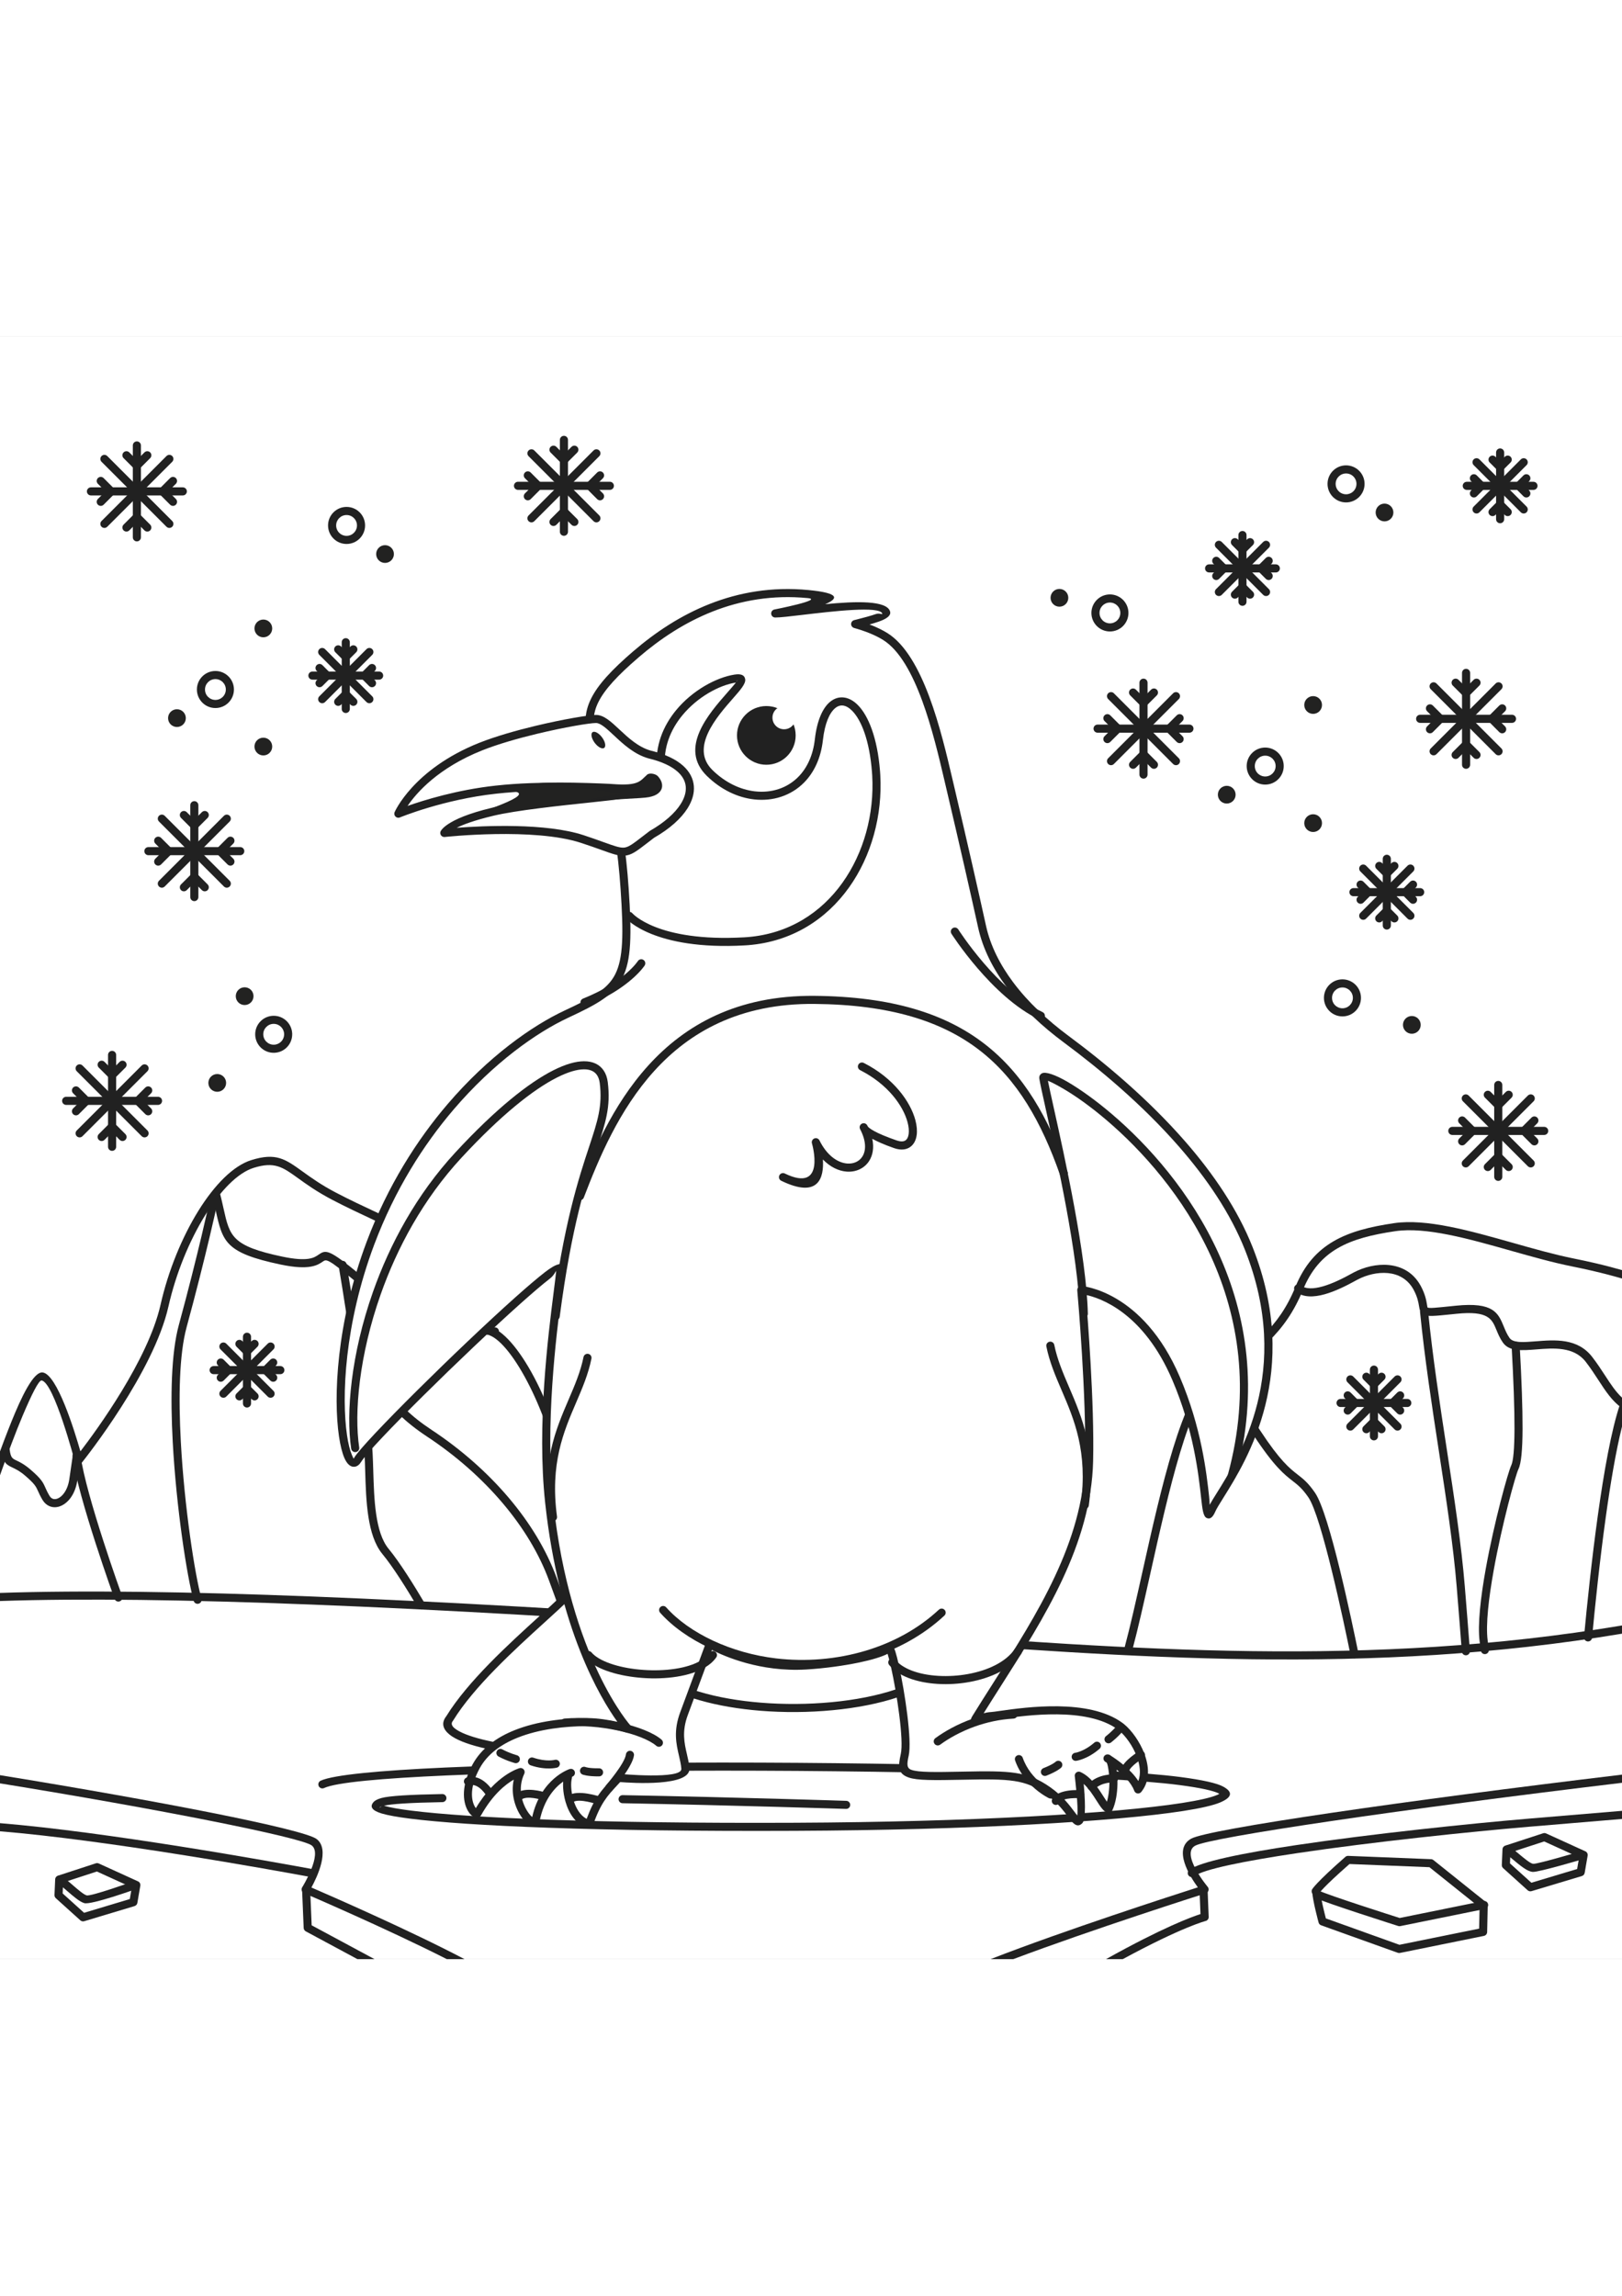 <?xml version="1.0" encoding="utf-8"?>
<!-- Generator: Adobe Illustrator 27.5.0, SVG Export Plug-In . SVG Version: 6.00 Build 0)  -->
<svg xmlns="http://www.w3.org/2000/svg" xmlns:xlink="http://www.w3.org/1999/xlink" viewBox="0 0 500 500" width="595" height="842" preserveAspectRatio="xMidYMid meet" data-scaled="true">
<rect x="0" y="0" width="500" height="500" fill="#808080" stroke="none"/>
<g id="BACKGROUND">
	<rect x="0" style="fill-rule:evenodd;clip-rule:evenodd;fill:#FFFFFF;" width="500" height="499.998"/>
</g>
<g id="OBJECTS">
	<g>
		<g>
			<path style="fill-rule:evenodd;clip-rule:evenodd;fill:#212121;" d="M500,445.657c-33.732,4.043-65.262,8.204-89.068,11.708
				c-24.102,3.547-40.205,6.382-42.533,7.689c-4.566,2.564,3.861,12.639,3.887,12.668c0.439,0.53,0.365,1.317-0.166,1.758
				c-0.156,0.128-0.332,0.213-0.517,0.256c-1.906,0.604-34.5,10.979-59.248,20.264h-6.99c22.685-8.84,56.039-19.614,63.885-22.126
				c-2.473-3.383-7.777-11.791-2.068-14.997c2.598-1.459,19.008-4.394,43.391-7.982c23.914-3.52,55.582-7.7,89.43-11.753V445.657z"
				/>
			<path style="fill-rule:evenodd;clip-rule:evenodd;fill:#212121;" d="M0,443.306c24.758,4.016,47.836,8.134,65.272,11.598
				c18.116,3.603,30.335,6.568,32.316,8.072c4.241,3.216,0.163,11.741-1.592,14.95c5.85,2.53,30.4,13.246,47.188,22.074h-5.443
				c-18.837-9.553-43.924-20.297-44.01-20.335c-0.057-0.025-0.111-0.053-0.166-0.088c-0.585-0.359-0.767-1.128-0.405-1.714
				c0.018-0.029,6.38-10.283,2.924-12.905c-1.663-1.263-13.516-4.07-31.292-7.604C47.39,453.897,24.491,449.805,0,445.829V443.306z"
				/>
			<path style="fill-rule:evenodd;clip-rule:evenodd;fill:#212121;" d="M0,387.141c25.366-0.868,58.13-0.391,96.32,1.103
				c40.277,1.576,86.534,4.276,136.476,7.722c13.287,0.917,26.235,1.894,39.051,2.861c77.697,5.863,150.57,11.362,228.152-1.66
				v2.532c-77.717,12.982-150.619,7.482-228.34,1.617c-12.916-0.976-25.968-1.96-39.03-2.861
				c-49.997-3.446-96.242-6.149-136.407-7.721C58.05,389.24,25.316,388.764,0,389.635V387.141z"/>
			<g>
				<path style="fill-rule:evenodd;clip-rule:evenodd;fill:#212121;" d="M0,343.531c1.616-4.383,3.199-8.462,4.682-11.964
					c3.258-7.696,6.255-12.691,8.497-12.371c4.434,0.632,9.767,17.875,11.61,24.317c4.993-6.515,20.861-28.18,24.701-45.185
					c2.376-10.521,6.643-20.872,11.669-28.963c4.985-8.025,10.772-13.885,16.296-15.611c7.645-2.389,10.465-0.354,15.89,3.558
					c2.518,1.815,5.642,4.068,10.192,6.452c4.187,2.193,8.634,4.273,12.899,6.271c9.989,4.673,19.008,8.894,21.961,13.322
					l0.045,0.072c1.358,2.064,2.541,4.937,3.793,7.983c2.405,5.849,5.09,12.375,9.437,13.956c4.11,1.494,9.279,7.849,13.894,17.079
					c4.1,8.199,7.836,18.734,10.058,30.16c1.743,8.966,3.668,17.435,5.388,24.505c1.731,7.118,3.255,12.817,4.189,16.218
					c0.181,0.663-0.21,1.348-0.874,1.528c-0.663,0.181-1.348-0.21-1.528-0.873c-0.946-3.44-2.481-9.186-4.209-16.285
					c-1.738-7.144-3.675-15.665-5.417-24.624c-2.178-11.203-5.83-21.51-9.833-29.516c-4.335-8.67-8.991-14.566-12.517-15.85
					c-5.382-1.956-8.288-9.021-10.892-15.351c-1.202-2.922-2.335-5.678-3.571-7.556l-0.044-0.062
					c-2.575-3.864-11.285-7.939-20.934-12.453c-4.287-2.006-8.756-4.098-12.998-6.319c-4.716-2.471-7.916-4.776-10.495-6.638
					c-4.758-3.431-7.232-5.216-13.692-3.195c-4.925,1.539-10.233,7.004-14.918,14.546c-4.892,7.874-9.045,17.948-11.357,28.192
					c-4.565,20.216-25.45,46.56-26.646,48.058c-0.164,0.237-0.41,0.42-0.712,0.499c-0.665,0.176-1.348-0.222-1.522-0.889
					c-0.019-0.068-6.403-24.334-10.215-24.879c-0.859-0.122-3.044,4.238-5.852,10.87C4.813,337.648,2.413,344.064,0,350.879V343.531
					z"/>
				<path style="fill-rule:evenodd;clip-rule:evenodd;fill:#212121;" d="M22.352,345.065c-0.089-0.682,0.392-1.308,1.073-1.396
					c0.683-0.089,1.308,0.392,1.398,1.073c1.636,12.436,12.803,43.309,12.835,43.398c0.232,0.647-0.104,1.358-0.752,1.591
					c-0.646,0.233-1.36-0.104-1.592-0.752C35.281,388.891,24.023,357.766,22.352,345.065z"/>
				<path style="fill-rule:evenodd;clip-rule:evenodd;fill:#212121;" d="M62.106,388.929c0.181,0.663-0.211,1.349-0.874,1.527
					c-0.664,0.181-1.348-0.21-1.528-0.873c-2.078-7.546-5.354-28.641-6.454-48.919c-0.752-13.885-0.486-27.435,1.879-36.104
					c5.931-21.747,9.561-38.578,9.571-38.628c0.143-0.674,0.806-1.104,1.479-0.961c0.675,0.143,1.105,0.805,0.962,1.479
					c-0.01,0.048-3.635,16.855-9.61,38.765c-2.284,8.376-2.532,21.655-1.791,35.322C56.831,360.647,60.06,381.499,62.106,388.929z"
					/>
				<path style="fill-rule:evenodd;clip-rule:evenodd;fill:#212121;" d="M65.375,264.514c-0.169-0.666,0.233-1.343,0.899-1.514
					c0.666-0.169,1.344,0.232,1.514,0.899c0.453,1.768,0.803,3.34,1.121,4.768c1.908,8.571,2.573,11.555,18.101,14.824
					c7.892,1.661,9.846,0.322,11.085-0.525c2.352-1.61,3.02-2.068,13.268,6.406c0.904,0.748,3.127,2.598,5.049,4.196
					c5.377,4.477,8.266,6.882,10.461,8.206c2.363,1.423,3.994,1.554,7.516,1.833l0.42,0.034c8.102,0.647,17.855,1.655,17.883,1.659
					c0.686,0.067,1.186,0.677,1.119,1.36c-0.067,0.686-0.678,1.188-1.362,1.12c-0.026-0.004-9.4-0.975-17.835-1.65l-0.42-0.033
					c-3.923-0.312-5.741-0.456-8.609-2.186c-2.315-1.397-5.268-3.854-10.765-8.43c-1.044-0.868-2.163-1.801-5.048-4.186
					c-8.799-7.275-9.125-7.054-10.27-6.27c-1.579,1.082-4.07,2.787-13.001,0.906c-17.101-3.601-17.855-6.99-20.024-16.729
					C66.163,267.783,65.813,266.22,65.375,264.514z"/>
				<path style="fill-rule:evenodd;clip-rule:evenodd;fill:#212121;" d="M104.377,286.24c-0.113-0.68,0.346-1.322,1.025-1.436
					c0.68-0.111,1.323,0.347,1.436,1.027c3.383,20.059,5.177,34.428,6.411,44.336c0.468,3.745,0.857,6.861,1.2,9.271
					c0.396,2.767,0.5,6.272,0.613,10.045c0.262,8.761,0.567,19.015,4.735,24.063c1.718,2.077,3.682,4.892,5.633,7.893
					c1.949,2.995,3.865,6.143,5.506,8.921c0.351,0.593,0.154,1.357-0.439,1.709c-0.594,0.35-1.359,0.153-1.71-0.44
					c-1.647-2.791-3.552-5.921-5.445-8.833c-1.892-2.908-3.797-5.637-5.468-7.659c-4.708-5.699-5.029-16.424-5.302-25.585
					c-0.11-3.676-0.212-7.092-0.594-9.762c-0.374-2.623-0.754-5.665-1.21-9.318C109.533,320.549,107.738,306.162,104.377,286.24z"/>
				<path style="fill-rule:evenodd;clip-rule:evenodd;fill:#212121;" d="M106.441,298.085c-0.263-0.638,0.042-1.364,0.678-1.626
					c0.636-0.262,1.365,0.041,1.626,0.679c1.842,4.451,3.22,8.375,4.466,11.929c4.071,11.596,6.73,19.174,19.875,27.853
					c9.003,5.944,17.146,13.102,23.813,20.987c6.474,7.653,11.561,16.003,14.705,24.607l3.703,10.136
					c0.234,0.647-0.1,1.362-0.747,1.597c-0.647,0.234-1.362-0.1-1.597-0.748l-3.703-10.135c-3.039-8.315-7.976-16.406-14.266-23.846
					c-6.515-7.705-14.477-14.702-23.285-20.519c-13.841-9.14-16.61-17.033-20.851-29.111
					C109.621,306.36,108.253,302.465,106.441,298.085z"/>
				<path style="fill-rule:evenodd;clip-rule:evenodd;fill:#212121;" d="M0.524,343.412c-0.089-0.681,0.393-1.308,1.073-1.396
					c0.683-0.09,1.308,0.392,1.397,1.073c0.318,2.395,0.855,2.651,2.029,3.211c1.04,0.496,2.43,1.157,4.326,2.783
					c3.45,2.958,3.9,3.969,4.659,5.674c0.279,0.628,0.608,1.365,1.226,2.41c0.275,0.467,0.609,0.775,0.969,0.932
					c0.404,0.176,0.88,0.176,1.371,0.018c0.584-0.191,1.182-0.594,1.729-1.193l-0.002-0.002c0.959-1.051,1.742-2.66,2.057-4.756
					c0.992-6.611,1.152-8.055,1.152-8.059c0.075-0.685,0.692-1.18,1.377-1.103c0.685,0.075,1.179,0.692,1.104,1.376
					c0,0.005-0.17,1.53-1.162,8.147c-0.395,2.627-1.418,4.689-2.682,6.074h-0.005c-0.851,0.93-1.818,1.57-2.796,1.888
					c-1.071,0.348-2.156,0.324-3.139-0.105c-0.834-0.363-1.567-1.007-2.122-1.946c-0.675-1.141-1.042-1.964-1.354-2.664
					c-0.615-1.382-0.98-2.202-4.005-4.794c-1.632-1.399-2.859-1.984-3.779-2.424C1.941,347.598,1.023,347.16,0.524,343.412z"/>
			</g>
			<g>
				<path style="fill-rule:evenodd;clip-rule:evenodd;fill:#212121;" d="M349.072,404.644c-0.178,0.666-0.861,1.061-1.527,0.884
					c-0.666-0.178-1.063-0.861-0.885-1.528c1.775-6.614,3.596-14.781,5.527-23.444c5.709-25.599,12.365-55.453,21.332-61.052
					c6.338-3.957,11.541-7.516,15.781-11.649c4.195-4.093,7.478-8.785,10.033-15.052c2.74-6.72,6.66-11.092,11.795-14.069
					c5.057-2.932,11.242-4.467,18.611-5.551c9.979-1.466,23.402,2.329,36.695,6.088c6.418,1.815,12.805,3.622,18.654,4.799
					c4.471,0.897,8.203,1.776,11.355,2.603c1.275,0.335,2.457,0.66,3.555,0.976v2.594c-1.272-0.372-2.658-0.758-4.18-1.157
					c-3.131-0.82-6.822-1.69-11.219-2.573c-6.014-1.21-12.412-3.019-18.84-4.837c-13.039-3.687-26.205-7.411-35.658-6.021
					c-7.086,1.042-12.994,2.496-17.725,5.238c-4.654,2.699-8.219,6.69-10.73,12.849c-2.693,6.609-6.166,11.566-10.609,15.9
					c-4.404,4.294-9.733,7.944-16.201,11.983c-8.084,5.047-14.617,34.347-20.219,59.471
					C352.664,389.86,350.82,398.129,349.072,404.644z"/>
				<path style="fill-rule:evenodd;clip-rule:evenodd;fill:#212121;" d="M399.375,294.256c-0.533-0.435-0.613-1.22-0.18-1.754
					c0.434-0.534,1.219-0.615,1.752-0.181c1.535,1.247,4.002,1.139,6.758,0.365c3.01-0.846,6.305-2.482,9.207-4.098l0.395-0.216
					c3.137-1.653,7.104-2.661,10.838-2.282c3.861,0.391,7.471,2.228,9.729,6.282l0.156,0.286c1.338,2.537,1.635,4.327,1.84,5.548
					c0.098,0.593,0.158,0.956,0.182,0.968h0.004c0.525,0.292,2.418,0.097,7.279-0.402l1.426-0.146
					c11.666-1.192,13.078,2.242,14.822,6.479c0.465,1.132,0.959,2.333,1.75,3.458c1.121,1.588,4.353,1.331,8.107,1.031
					c5.875-0.469,12.848-1.023,17.359,4.799c1.543,1.995,2.803,3.93,3.986,5.747c1.699,2.609,3.23,4.966,5.215,6.813v3.238
					c-3.074-2.191-5.055-5.236-7.307-8.693c-1.154-1.774-2.383-3.662-3.867-5.58c-3.68-4.75-9.928-4.253-15.191-3.832
					c-4.514,0.358-8.4,0.668-10.344-2.088c-0.941-1.339-1.494-2.681-2.014-3.944c-1.352-3.287-2.447-5.95-12.264-4.947l-1.426,0.146
					c-5.418,0.556-7.525,0.774-8.744,0.1l0.002-0.002c-1.082-0.601-1.219-1.41-1.438-2.733c-0.178-1.061-0.438-2.615-1.586-4.796
					l-0.127-0.237c-1.799-3.232-4.695-4.699-7.795-5.013c-3.225-0.327-6.68,0.558-9.43,2.009l-0.348,0.185
					c-3.043,1.695-6.52,3.416-9.746,4.324C404.894,296.067,401.656,296.109,399.375,294.256z"/>
				<path style="fill-rule:evenodd;clip-rule:evenodd;fill:#212121;" d="M499.359,329.072c0.111-0.333,0.348-0.586,0.641-0.728
					v7.529c-1.881,7.548-3.561,17.528-4.994,27.84c-1.867,13.436-3.311,27.366-4.24,37.254c-0.063,0.685-0.668,1.189-1.353,1.128
					c-0.684-0.063-1.189-0.668-1.127-1.353c0.935-9.954,2.385-23.955,4.25-37.372C494.412,349.882,496.715,336.918,499.359,329.072z
					"/>
				<path style="fill-rule:evenodd;clip-rule:evenodd;fill:#212121;" d="M437.738,300.536c-0.066-0.686,0.434-1.296,1.119-1.362
					c0.684-0.067,1.295,0.434,1.361,1.117c1.428,14.269,3.648,28.75,5.791,42.711c2.281,14.878,4.473,29.17,5.535,42.145
					c0.328,4.039,0.617,7.599,0.865,10.728c0.277,3.508,0.514,6.545,0.711,9.148c0.051,0.688-0.465,1.287-1.152,1.337
					c-0.688,0.052-1.287-0.465-1.338-1.152c-0.188-2.46-0.42-5.471-0.711-9.136c-0.248-3.13-0.535-6.689-0.865-10.728
					c-1.053-12.874-3.24-27.13-5.516-41.97C441.4,329.435,439.184,314.979,437.738,300.536z"/>
				<path style="fill-rule:evenodd;clip-rule:evenodd;fill:#212121;" d="M372.545,324.209c-0.678,0.122-1.324-0.329-1.445-1.006
					c-0.121-0.676,0.328-1.323,1.006-1.445l0.52-0.095c3.56-0.651,4.965-0.908,6.637,0.724c0.918,0.898,1.728,2.315,3.068,4.65
					c1.316,2.298,3.166,5.529,6.1,9.998c6.199,9.446,9.143,11.735,11.584,13.634c1.734,1.351,3.234,2.517,5.361,5.612
					c2.217,3.227,5.039,13.034,7.57,23.342c2.498,10.17,4.748,20.943,5.807,26.159c0.135,0.675-0.301,1.331-0.977,1.466
					c-0.672,0.134-1.33-0.304-1.465-0.976c-1.047-5.161-3.277-15.836-5.787-26.054c-2.475-10.081-5.189-19.607-7.199-22.529
					c-1.887-2.746-3.258-3.813-4.844-5.047c-2.588-2.013-5.711-4.441-12.143-14.239c-2.973-4.531-4.846-7.799-6.178-10.125
					c-1.234-2.156-1.984-3.464-2.637-4.103l-0.006-0.006c-0.748-0.731-1.791-0.54-4.443-0.055L372.545,324.209z"/>
				<path style="fill-rule:evenodd;clip-rule:evenodd;fill:#212121;" d="M465.975,311.009c-0.039-0.686,0.488-1.276,1.176-1.313
					c0.688-0.038,1.275,0.489,1.313,1.177c0.596,10.734,0.904,19.352,0.881,25.691c-0.025,6.486-0.422,10.66-1.248,12.362
					c-0.912,1.881-5.084,16.977-7.664,31.321c-1.521,8.472-2.477,16.628-1.848,21.511l0.373,2.837
					c0.088,0.683-0.393,1.308-1.074,1.396c-0.684,0.09-1.309-0.391-1.398-1.073l-0.371-2.847
					c-0.666-5.163,0.307-13.579,1.867-22.265c2.617-14.547,6.916-30.001,7.869-31.964c0.66-1.362,0.98-5.178,1.004-11.278
					C466.877,330.313,466.566,321.739,465.975,311.009z"/>
			</g>
			<g>
				<path style="fill-rule:evenodd;clip-rule:evenodd;fill:#212121;" d="M457.961,482.346c0.537,0.429,0.623,1.211,0.195,1.748
					c-0.428,0.536-1.211,0.624-1.748,0.195l-15.773-12.621l-24.641-0.98c-8.416,7.378-9.34,9.022-9.342,9.027
					c-0.352,0.595-1.117,0.791-1.709,0.439c-0.594-0.35-0.791-1.114-0.44-1.709c0.002-0.005,1.145-2.027,10.211-9.949
					c0.232-0.208,0.545-0.332,0.883-0.318l25.541,1.017c0.258,0.012,0.512,0.102,0.729,0.273L457.961,482.346z"/>
				<path style="fill-rule:evenodd;clip-rule:evenodd;fill:#212121;" d="M404.508,479.329c-0.043-0.689,0.478-1.281,1.166-1.324
					s1.281,0.48,1.324,1.168c0.135,2.086,1.283,6.616,1.719,8.278l22.67,8.132l24.574-4.984l0.154-7.137
					c0.014-0.688,0.582-1.233,1.27-1.222c0.688,0.014,1.234,0.582,1.221,1.27l-0.176,8.134c-0.01,0.572-0.416,1.08-1,1.197
					l-25.877,5.251c-0.219,0.046-0.453,0.034-0.678-0.047l-23.533-8.442c-0.41-0.113-0.752-0.438-0.871-0.88
					C406.467,488.703,404.691,482.174,404.508,479.329z"/>
				<path style="fill-rule:evenodd;clip-rule:evenodd;fill:#212121;" d="M405.455,481.123c-0.617-0.304-0.871-1.053-0.566-1.67
					c0.305-0.618,1.053-0.871,1.67-0.566c2.723,1.354,22.23,7.581,24.908,8.434l25.791-5.228c0.674-0.137,1.33,0.301,1.465,0.975
					c0.137,0.675-0.301,1.331-0.977,1.466l-26.104,5.292c-0.199,0.039-0.412,0.03-0.621-0.035
					C430.957,489.77,408.523,482.647,405.455,481.123z"/>
			</g>
			<g>
				<path style="fill-rule:evenodd;clip-rule:evenodd;fill:#212121;" d="M465.613,467.125l-0.148,3.375l6.605,5.958l14.1-4.235
					l0.615-3.589l-10.772-4.903L465.613,467.125L465.613,467.125z M462.949,470.98l0.209-4.763c-0.006-0.531,0.33-1.025,0.861-1.197
					l11.68-3.814c0.287-0.09,0.607-0.081,0.904,0.055l12.01,5.469c0.553,0.205,0.896,0.779,0.795,1.38l-0.906,5.28
					c-0.072,0.459-0.4,0.859-0.875,1.002l-15.514,4.659c-0.402,0.119-0.855,0.033-1.191-0.269l-7.563-6.821
					C463.094,471.719,462.934,471.366,462.949,470.98z"/>
				<path style="fill-rule:evenodd;clip-rule:evenodd;fill:#212121;" d="M463.824,467.174c-0.533-0.435-0.613-1.22-0.18-1.754
					c0.434-0.534,1.219-0.615,1.752-0.181c0.857,0.699,1.533,1.264,2.166,1.795c2.395,2.007,4.227,3.543,5.086,3.591
					c1.385,0.081,14.525-3.803,14.565-3.815c0.66-0.19,1.35,0.189,1.541,0.85c0.193,0.661-0.188,1.352-0.85,1.544
					c-0.037,0.012-13.551,4.019-15.393,3.913c-1.695-0.099-3.801-1.862-6.551-4.167
					C465.244,468.348,464.482,467.709,463.824,467.174z"/>
			</g>
			<g>
				<path style="fill-rule:evenodd;clip-rule:evenodd;fill:#212121;" d="M19.459,476.386l-0.147,3.374l6.605,5.959l14.099-4.236
					l0.615-3.588l-10.771-4.904L19.459,476.386L19.459,476.386z M16.796,480.24l0.208-4.763c-0.005-0.53,0.33-1.024,0.862-1.197
					l11.68-3.814c0.286-0.09,0.607-0.081,0.903,0.056l12.011,5.469c0.551,0.205,0.896,0.778,0.795,1.38l-0.906,5.279
					c-0.072,0.46-0.4,0.859-0.877,1.003l-15.512,4.659c-0.403,0.119-0.857,0.033-1.191-0.269l-7.563-6.821
					C16.941,480.979,16.781,480.627,16.796,480.24z"/>
				<path style="fill-rule:evenodd;clip-rule:evenodd;fill:#212121;" d="M17.671,476.434c-0.533-0.434-0.615-1.22-0.181-1.753
					c0.435-0.534,1.22-0.615,1.753-0.182c1.11,0.904,2.107,1.765,3.012,2.545c1.99,1.717,3.509,3.026,4.445,3.306
					c1.299,0.387,14.248-4.246,14.285-4.259c0.649-0.232,1.365,0.107,1.597,0.757c0.232,0.648-0.108,1.364-0.757,1.597
					c-0.04,0.014-13.744,4.921-15.838,4.298c-1.439-0.431-3.139-1.894-5.363-3.814C19.728,478.156,18.741,477.304,17.671,476.434z"
					/>
			</g>
			<path style="fill-rule:evenodd;clip-rule:evenodd;fill:#212121;" d="M0,458.096c16.435,1.347,37.13,4.264,55.272,7.13
				c19.619,3.099,36.207,6.132,41.228,7.063c0.677,0.124,1.125,0.772,1.001,1.45c-0.123,0.677-0.773,1.125-1.449,1.001
				c-5.027-0.933-21.629-3.968-41.16-7.054C36.891,464.841,16.36,461.949,0,460.601V458.096L0,458.096z M115.443,500h-5.267
				l-15.91-8.56c-0.374-0.204-0.636-0.593-0.654-1.05l-0.496-11.906c-0.026-0.686,0.509-1.268,1.196-1.293
				c0.687-0.028,1.267,0.508,1.294,1.195l0.467,11.192L115.443,500z"/>
			<path style="fill-rule:evenodd;clip-rule:evenodd;fill:#212121;" d="M340.955,500c17.471-9.75,26.338-12.996,29.107-13.887
				l-0.293-7.299c-0.025-0.69,0.51-1.268,1.197-1.295c0.688-0.026,1.268,0.51,1.295,1.196l0.326,8.174
				c0.07,0.613-0.32,1.199-0.934,1.355c-0.023,0.006-7.189,1.8-25.539,11.756H340.955z"/>
			<path style="fill-rule:evenodd;clip-rule:evenodd;fill:#212121;" d="M368.139,474.46c-0.543,0.42-1.326,0.32-1.746-0.226
				c-0.422-0.545-0.32-1.326,0.225-1.747c3.199-2.474,16.375-5.157,32.963-7.631c23.277-3.475,53.439-6.62,71.875-8.173
				c16.883-1.422,24.816-2.08,28.545-2.387v2.504c-3.713,0.306-11.598,0.964-28.34,2.373c-18.408,1.551-48.51,4.69-71.721,8.153
				C383.727,469.745,370.959,472.282,368.139,474.46z"/>
		</g>
		<path style="fill-rule:evenodd;clip-rule:evenodd;fill:#212121;" d="M99.9,447.272c-0.623,0.291-1.364,0.021-1.655-0.602
			c-0.29-0.623-0.021-1.364,0.602-1.655c7.722-3.617,57.33-5.355,112.196-5.569h0.005c61.496-0.241,129.714,1.4,152.828,4.431
			c6.943,0.909,11.227,1.9,13.143,2.93c3.17,1.704,2.754,3.346-0.842,4.886c-2.137,0.914-6.008,1.805-11.389,2.643
			c-20.941,3.262-65.478,5.881-119.726,6.125c-61.382,0.275-100.896-1.526-118.552-3.745c-4.05-0.508-6.988-1.045-8.813-1.59
			c-3.033-0.904-3.855-2.122-2.481-3.603c0.415-0.448,1.198-0.839,2.345-1.168c1.185-0.337,3.416-0.6,6.487-0.799
			c3.185-0.205,7.372-0.345,12.301-0.431c0.689-0.011,1.254,0.537,1.266,1.225c0.01,0.689-0.539,1.254-1.226,1.266
			c-4.826,0.085-8.969,0.225-12.184,0.431c-2.778,0.18-4.785,0.403-5.84,0.679l0.045,0.009c1.686,0.503,4.487,1.011,8.401,1.502
			c17.61,2.214,57.021,4.011,118.24,3.734c54.123-0.244,98.517-2.849,119.355-6.094c5.166-0.807,8.838-1.64,10.793-2.477
			c0.494-0.212,0.721-0.348,0.637-0.393c-1.66-0.893-5.656-1.79-12.283-2.658c-23.017-3.016-91.094-4.65-152.499-4.411
			C156.485,442.148,107.276,443.815,99.9,447.272L99.9,447.272z M117.04,453.221c-0.277,0.3,0.176-0.052,0.661-0.3
			C117.331,453.045,117.112,453.145,117.04,453.221L117.04,453.221z M191.904,451.951c34.883,0.645,68.797,1.752,68.895,1.754
			c0.688,0.022,1.262-0.519,1.283-1.206c0.021-0.688-0.518-1.263-1.205-1.283c-0.098-0.004-33.965-1.109-68.934-1.754
			c-0.688-0.012-1.254,0.538-1.265,1.225C190.667,451.374,191.216,451.941,191.904,451.951z"/>
		<g>
			<g>
				<path style="fill-rule:evenodd;clip-rule:evenodd;fill:#212121;" d="M40.944,33.502c0-0.691,0.56-1.251,1.25-1.251
					c0.69,0,1.251,0.56,1.251,1.251v28.317c0,0.689-0.561,1.249-1.251,1.249c-0.69,0-1.25-0.56-1.25-1.249V33.502z"/>
				<path style="fill-rule:evenodd;clip-rule:evenodd;fill:#212121;" d="M51.322,36.764c0.487-0.487,1.279-0.487,1.768,0
					c0.488,0.489,0.488,1.28,0,1.769L33.067,58.555c-0.488,0.489-1.28,0.489-1.769,0c-0.487-0.488-0.487-1.278,0-1.768
					L51.322,36.764z"/>
				<path style="fill-rule:evenodd;clip-rule:evenodd;fill:#212121;" d="M56.352,46.411c0.69,0,1.25,0.56,1.25,1.249
					c0,0.691-0.56,1.251-1.25,1.251H28.037c-0.69,0-1.25-0.56-1.25-1.251c0-0.689,0.56-1.249,1.25-1.249H56.352z"/>
				<path style="fill-rule:evenodd;clip-rule:evenodd;fill:#212121;" d="M53.089,56.787c0.488,0.489,0.488,1.28,0,1.768
					c-0.488,0.489-1.28,0.489-1.768,0L31.298,38.533c-0.487-0.489-0.487-1.28,0-1.767c0.488-0.489,1.28-0.489,1.769,0L53.089,56.787
					z"/>
				<g>
					<path style="fill-rule:evenodd;clip-rule:evenodd;fill:#212121;" d="M44.528,35.645c0.488-0.487,1.28-0.487,1.768,0
						c0.488,0.487,0.488,1.28,0,1.768l-3.218,3.218c-0.487,0.487-1.279,0.487-1.768,0l-3.218-3.218c-0.487-0.488-0.487-1.28,0-1.768
						c0.488-0.487,1.28-0.487,1.768,0l2.334,2.334L44.528,35.645z"/>
					<path style="fill-rule:evenodd;clip-rule:evenodd;fill:#212121;" d="M46.295,57.909c0.488,0.487,0.488,1.28,0,1.767
						c-0.487,0.487-1.279,0.487-1.768,0l-2.334-2.334l-2.334,2.334c-0.487,0.487-1.279,0.487-1.768,0
						c-0.487-0.487-0.487-1.28,0-1.767l3.218-3.218c0.488-0.488,1.28-0.488,1.768,0L46.295,57.909z"/>
				</g>
				<g>
					<path style="fill-rule:evenodd;clip-rule:evenodd;fill:#212121;" d="M54.209,49.993c0.488,0.489,0.488,1.28,0,1.768
						c-0.487,0.489-1.279,0.489-1.768,0l-3.218-3.218c-0.488-0.487-0.488-1.278,0-1.767l3.218-3.218c0.488-0.488,1.28-0.488,1.768,0
						c0.488,0.489,0.488,1.28,0,1.769l-2.334,2.332L54.209,49.993z"/>
					<path style="fill-rule:evenodd;clip-rule:evenodd;fill:#212121;" d="M31.947,51.761c-0.488,0.489-1.28,0.489-1.769,0
						c-0.487-0.487-0.487-1.278,0-1.768l2.334-2.334l-2.334-2.332c-0.487-0.489-0.487-1.28,0-1.769c0.488-0.488,1.28-0.488,1.769,0
						l3.217,3.218c0.488,0.489,0.488,1.28,0,1.767L31.947,51.761z"/>
				</g>
			</g>
			<g>
				<path style="fill-rule:evenodd;clip-rule:evenodd;fill:#212121;" d="M105.339,94.147c0-0.691,0.56-1.25,1.249-1.25
					c0.69,0,1.25,0.559,1.25,1.25v20.563c0,0.69-0.56,1.25-1.25,1.25c-0.689,0-1.249-0.56-1.249-1.25V94.147z"/>
				<path style="fill-rule:evenodd;clip-rule:evenodd;fill:#212121;" d="M112.975,96.275c0.488-0.489,1.279-0.489,1.768,0
					c0.488,0.487,0.488,1.28,0,1.767l-14.54,14.54c-0.488,0.487-1.279,0.487-1.768,0c-0.488-0.487-0.488-1.28,0-1.767
					L112.975,96.275z"/>
				<path style="fill-rule:evenodd;clip-rule:evenodd;fill:#212121;" d="M116.87,103.179c0.69,0,1.251,0.56,1.251,1.249
					c0,0.691-0.561,1.251-1.251,1.251H96.308c-0.691,0-1.251-0.56-1.251-1.251c0-0.689,0.56-1.249,1.251-1.249H116.87z"/>
				<path style="fill-rule:evenodd;clip-rule:evenodd;fill:#212121;" d="M114.743,110.815c0.488,0.487,0.488,1.28,0,1.767
					c-0.488,0.487-1.279,0.487-1.768,0l-14.54-14.54c-0.488-0.487-0.488-1.28,0-1.767c0.488-0.488,1.279-0.488,1.768,0
					L114.743,110.815z"/>
				<g>
					<path style="fill-rule:evenodd;clip-rule:evenodd;fill:#212121;" d="M108.041,95.46c0.488-0.487,1.28-0.487,1.768,0
						c0.488,0.489,0.488,1.28,0,1.769l-2.337,2.336c-0.488,0.487-1.279,0.487-1.768,0l-2.336-2.336c-0.488-0.489-0.488-1.28,0-1.769
						c0.487-0.487,1.278-0.487,1.767,0l1.453,1.454L108.041,95.46z"/>
					<path style="fill-rule:evenodd;clip-rule:evenodd;fill:#212121;" d="M109.809,111.628c0.488,0.489,0.488,1.279,0,1.768
						c-0.487,0.488-1.279,0.488-1.768,0l-1.453-1.453l-1.453,1.453c-0.488,0.488-1.279,0.488-1.767,0
						c-0.488-0.488-0.488-1.278,0-1.768l2.336-2.336c0.488-0.487,1.279-0.487,1.768,0L109.809,111.628z"/>
				</g>
				<g>
					<path style="fill-rule:evenodd;clip-rule:evenodd;fill:#212121;" d="M115.556,105.881c0.488,0.488,0.488,1.28,0,1.768
						c-0.487,0.487-1.279,0.487-1.768,0l-2.336-2.336c-0.488-0.489-0.488-1.28,0-1.769l2.336-2.336c0.488-0.487,1.28-0.487,1.768,0
						c0.488,0.488,0.488,1.28,0,1.768l-1.453,1.452L115.556,105.881z"/>
					<path style="fill-rule:evenodd;clip-rule:evenodd;fill:#212121;" d="M99.388,107.649c-0.487,0.487-1.279,0.487-1.768,0
						c-0.488-0.488-0.488-1.28,0-1.768l1.453-1.454l-1.453-1.452c-0.488-0.487-0.488-1.28,0-1.768c0.488-0.487,1.28-0.487,1.768,0
						l2.337,2.336c0.488,0.489,0.488,1.28,0,1.769L99.388,107.649z"/>
				</g>
			</g>
			<g>
				<path style="fill-rule:evenodd;clip-rule:evenodd;fill:#212121;" d="M58.651,144.374c0-0.689,0.559-1.25,1.25-1.25
					c0.69,0,1.25,0.561,1.25,1.25v28.316c0,0.689-0.56,1.249-1.25,1.249c-0.691,0-1.25-0.56-1.25-1.249V144.374z"/>
				<path style="fill-rule:evenodd;clip-rule:evenodd;fill:#212121;" d="M69.029,147.638c0.488-0.489,1.278-0.489,1.767,0
					c0.489,0.487,0.489,1.279,0,1.768l-20.021,20.021c-0.488,0.488-1.28,0.488-1.768,0c-0.488-0.488-0.488-1.279,0-1.768
					L69.029,147.638z"/>
				<path style="fill-rule:evenodd;clip-rule:evenodd;fill:#212121;" d="M74.059,157.282c0.69,0,1.25,0.56,1.25,1.25
					c0,0.689-0.56,1.25-1.25,1.25H45.744c-0.691,0-1.25-0.561-1.25-1.25c0-0.69,0.559-1.25,1.25-1.25H74.059z"/>
				<path style="fill-rule:evenodd;clip-rule:evenodd;fill:#212121;" d="M70.795,167.659c0.489,0.488,0.489,1.279,0,1.769
					c-0.488,0.487-1.278,0.487-1.767,0l-20.022-20.022c-0.488-0.488-0.488-1.28,0-1.768c0.487-0.489,1.279-0.489,1.768,0
					L70.795,167.659z"/>
				<g>
					<path style="fill-rule:evenodd;clip-rule:evenodd;fill:#212121;" d="M62.235,146.517c0.488-0.488,1.28-0.488,1.767,0
						c0.488,0.487,0.488,1.279,0,1.768l-3.218,3.217c-0.488,0.488-1.279,0.488-1.768,0l-3.218-3.217
						c-0.487-0.488-0.487-1.28,0-1.768c0.488-0.488,1.28-0.488,1.769,0l2.333,2.334L62.235,146.517z"/>
					<path style="fill-rule:evenodd;clip-rule:evenodd;fill:#212121;" d="M64.002,168.78c0.488,0.487,0.488,1.279,0,1.768
						c-0.487,0.487-1.279,0.487-1.767,0l-2.334-2.334l-2.333,2.334c-0.488,0.487-1.28,0.487-1.769,0
						c-0.487-0.488-0.487-1.28,0-1.768l3.218-3.218c0.488-0.487,1.279-0.487,1.768,0L64.002,168.78z"/>
				</g>
				<g>
					<path style="fill-rule:evenodd;clip-rule:evenodd;fill:#212121;" d="M71.916,160.865c0.488,0.489,0.488,1.28,0,1.769
						c-0.487,0.488-1.279,0.488-1.768,0l-3.218-3.217c-0.487-0.49-0.487-1.28,0-1.768l3.218-3.218c0.488-0.489,1.28-0.489,1.768,0
						c0.488,0.487,0.488,1.278,0,1.767l-2.334,2.334L71.916,160.865z"/>
					<path style="fill-rule:evenodd;clip-rule:evenodd;fill:#212121;" d="M49.654,162.634c-0.489,0.488-1.28,0.488-1.768,0
						c-0.488-0.488-0.488-1.279,0-1.769l2.333-2.333l-2.333-2.334c-0.488-0.488-0.488-1.279,0-1.767
						c0.487-0.489,1.278-0.489,1.768,0l3.217,3.218c0.488,0.487,0.488,1.277,0,1.768L49.654,162.634z"/>
				</g>
			</g>
			<path style="fill-rule:evenodd;clip-rule:evenodd;fill:#212121;" d="M106.833,52.445c1.576,0,3.003,0.639,4.036,1.672
				c1.034,1.034,1.673,2.461,1.673,4.038s-0.639,3.002-1.673,4.036c-1.033,1.033-2.46,1.672-4.036,1.672s-3.004-0.639-4.037-1.672
				c-1.033-1.034-1.672-2.46-1.672-4.036s0.639-3.004,1.672-4.038C103.83,53.083,105.257,52.445,106.833,52.445L106.833,52.445z
				 M109.103,55.885c-0.581-0.581-1.384-0.939-2.27-0.939c-0.887,0-1.689,0.358-2.269,0.939c-0.581,0.58-0.94,1.383-0.94,2.27
				c0,0.885,0.358,1.688,0.94,2.269c0.58,0.581,1.383,0.94,2.269,0.94c0.886,0,1.689-0.36,2.27-0.94
				c0.58-0.581,0.939-1.383,0.939-2.269C110.042,57.268,109.683,56.465,109.103,55.885z"/>
			<path style="fill-rule:evenodd;clip-rule:evenodd;fill:#222221;" d="M118.69,64.235c1.512,0,2.736,1.225,2.736,2.735
				c0,1.511-1.225,2.737-2.736,2.737c-1.511,0-2.735-1.227-2.735-2.737C115.955,65.46,117.179,64.235,118.69,64.235z"/>
			<path style="fill-rule:evenodd;clip-rule:evenodd;fill:#212121;" d="M66.404,105.509c-0.887,0-1.689,0.358-2.27,0.939
				c-0.581,0.581-0.94,1.383-0.94,2.27c0,0.889,0.357,1.692,0.936,2.269h0.005c0.58,0.58,1.383,0.94,2.27,0.94
				c0.886,0,1.688-0.36,2.269-0.94c0.581-0.581,0.94-1.383,0.94-2.269c0-0.887-0.359-1.689-0.94-2.27l-0.052-0.055
				C68.044,105.845,67.264,105.509,66.404,105.509L66.404,105.509z M62.367,104.681c1.033-1.032,2.461-1.671,4.037-1.671
				c1.536,0,2.933,0.61,3.96,1.601l0.076,0.07c1.034,1.034,1.673,2.462,1.673,4.038c0,1.576-0.639,3.002-1.673,4.037
				c-1.033,1.033-2.46,1.672-4.036,1.672c-1.576,0-3.004-0.639-4.037-1.672l0.002-0.002c-1.034-1.035-1.674-2.462-1.674-4.035
				C60.695,107.143,61.333,105.714,62.367,104.681z"/>
			<path style="fill-rule:evenodd;clip-rule:evenodd;fill:#222221;" d="M54.546,114.799c-1.511,0-2.736,1.226-2.736,2.735
				c0,1.513,1.225,2.737,2.736,2.737c1.512,0,2.736-1.225,2.736-2.737C57.283,116.024,56.058,114.799,54.546,114.799z"/>
			<path style="fill-rule:evenodd;clip-rule:evenodd;fill:#222221;" d="M81.177,123.563c-1.512,0-2.736,1.225-2.736,2.735
				c0,1.513,1.225,2.737,2.736,2.737c1.51,0,2.735-1.225,2.735-2.737C83.913,124.788,82.687,123.563,81.177,123.563z"/>
			<path style="fill-rule:evenodd;clip-rule:evenodd;fill:#222221;" d="M81.177,87.157c-1.512,0-2.736,1.225-2.736,2.735
				c0,1.513,1.225,2.737,2.736,2.737c1.51,0,2.735-1.225,2.735-2.737C83.913,88.382,82.687,87.157,81.177,87.157z"/>
			<g>
				<path style="fill-rule:evenodd;clip-rule:evenodd;fill:#212121;" d="M172.588,31.784c0-0.689,0.56-1.249,1.249-1.249
					c0.691,0,1.251,0.56,1.251,1.249v28.317c0,0.689-0.56,1.249-1.251,1.249c-0.689,0-1.249-0.56-1.249-1.249V31.784z"/>
				<path style="fill-rule:evenodd;clip-rule:evenodd;fill:#212121;" d="M182.965,35.049c0.488-0.489,1.28-0.489,1.768,0
					c0.488,0.487,0.488,1.278,0,1.767L164.71,56.837c-0.488,0.489-1.278,0.489-1.767,0c-0.489-0.487-0.489-1.28,0-1.767
					L182.965,35.049z"/>
				<path style="fill-rule:evenodd;clip-rule:evenodd;fill:#212121;" d="M187.996,44.693c0.691,0,1.25,0.559,1.25,1.248
					c0,0.691-0.559,1.251-1.25,1.251H159.68c-0.691,0-1.25-0.56-1.25-1.251c0-0.689,0.559-1.248,1.25-1.248H187.996z"/>
				<path style="fill-rule:evenodd;clip-rule:evenodd;fill:#212121;" d="M184.733,55.07c0.488,0.489,0.488,1.28,0,1.767
					c-0.487,0.489-1.279,0.489-1.768,0l-20.021-20.021c-0.489-0.489-0.489-1.28,0-1.767c0.488-0.489,1.278-0.489,1.767,0
					L184.733,55.07z"/>
				<g>
					<path style="fill-rule:evenodd;clip-rule:evenodd;fill:#212121;" d="M176.171,33.927c0.488-0.487,1.28-0.487,1.768,0
						c0.487,0.487,0.487,1.28,0,1.767l-3.219,3.218c-0.487,0.488-1.278,0.488-1.768,0l-3.217-3.218c-0.488-0.487-0.488-1.28,0-1.767
						c0.487-0.487,1.279-0.487,1.768,0l2.333,2.334L176.171,33.927z"/>
					<path style="fill-rule:evenodd;clip-rule:evenodd;fill:#212121;" d="M177.94,56.191c0.487,0.487,0.487,1.28,0,1.767
						c-0.488,0.487-1.28,0.487-1.768,0l-2.334-2.334l-2.333,2.334c-0.488,0.487-1.28,0.487-1.768,0c-0.488-0.487-0.488-1.28,0-1.767
						l3.217-3.218c0.489-0.489,1.28-0.489,1.768,0L177.94,56.191z"/>
				</g>
				<g>
					<path style="fill-rule:evenodd;clip-rule:evenodd;fill:#212121;" d="M185.854,48.276c0.487,0.489,0.487,1.28,0,1.769
						c-0.488,0.488-1.279,0.488-1.769,0l-3.217-3.219c-0.488-0.487-0.488-1.278,0-1.767l3.217-3.216c0.489-0.489,1.28-0.489,1.769,0
						c0.487,0.488,0.487,1.278,0,1.768l-2.334,2.332L185.854,48.276z"/>
					<path style="fill-rule:evenodd;clip-rule:evenodd;fill:#212121;" d="M163.59,50.045c-0.487,0.488-1.28,0.488-1.768,0
						c-0.488-0.489-0.488-1.28,0-1.769l2.334-2.334l-2.334-2.332c-0.488-0.489-0.488-1.28,0-1.768c0.487-0.489,1.28-0.489,1.768,0
						l3.218,3.216c0.487,0.489,0.487,1.28,0,1.767L163.59,50.045z"/>
				</g>
			</g>
			<g>
				<path style="fill-rule:evenodd;clip-rule:evenodd;fill:#212121;" d="M33.304,221.331c0-0.689,0.56-1.25,1.249-1.25
					c0.691,0,1.251,0.561,1.251,1.25v28.316c0,0.689-0.56,1.25-1.251,1.25c-0.689,0-1.249-0.561-1.249-1.25V221.331z"/>
				<path style="fill-rule:evenodd;clip-rule:evenodd;fill:#212121;" d="M43.681,224.595c0.488-0.488,1.279-0.488,1.767,0
					c0.488,0.486,0.488,1.279,0,1.767l-20.022,20.023c-0.488,0.488-1.279,0.488-1.768,0c-0.487-0.486-0.487-1.279,0-1.767
					L43.681,224.595z"/>
				<path style="fill-rule:evenodd;clip-rule:evenodd;fill:#212121;" d="M48.712,234.239c0.69,0,1.249,0.559,1.249,1.25
					c0,0.691-0.559,1.25-1.249,1.25H20.396c-0.69,0-1.25-0.559-1.25-1.25c0-0.691,0.56-1.25,1.25-1.25H48.712z"/>
				<path style="fill-rule:evenodd;clip-rule:evenodd;fill:#212121;" d="M45.449,244.617c0.488,0.487,0.488,1.28,0,1.767
					c-0.488,0.488-1.279,0.488-1.767,0l-20.023-20.023c-0.487-0.487-0.487-1.278,0-1.767c0.488-0.488,1.279-0.488,1.768,0
					L45.449,244.617z"/>
				<g>
					<path style="fill-rule:evenodd;clip-rule:evenodd;fill:#212121;" d="M36.887,223.473c0.488-0.487,1.279-0.487,1.768,0
						c0.488,0.489,0.488,1.28,0,1.768l-3.218,3.219c-0.487,0.487-1.279,0.487-1.768,0l-3.218-3.219
						c-0.488-0.488-0.488-1.279,0-1.768c0.489-0.487,1.28-0.487,1.767,0l2.334,2.334L36.887,223.473z"/>
					<path style="fill-rule:evenodd;clip-rule:evenodd;fill:#212121;" d="M38.655,245.737c0.488,0.488,0.488,1.279,0,1.767
						c-0.488,0.489-1.279,0.489-1.768,0l-2.334-2.332l-2.334,2.332c-0.487,0.489-1.278,0.489-1.767,0
						c-0.488-0.487-0.488-1.278,0-1.767l3.218-3.219c0.488-0.487,1.28-0.487,1.768,0L38.655,245.737z"/>
				</g>
				<g>
					<path style="fill-rule:evenodd;clip-rule:evenodd;fill:#212121;" d="M46.569,237.823c0.488,0.487,0.488,1.279,0,1.768
						c-0.487,0.487-1.278,0.487-1.767,0l-3.219-3.218c-0.487-0.487-0.487-1.28,0-1.768l3.219-3.218c0.488-0.487,1.279-0.487,1.767,0
						c0.488,0.488,0.488,1.28,0,1.768l-2.334,2.334L46.569,237.823z"/>
					<path style="fill-rule:evenodd;clip-rule:evenodd;fill:#212121;" d="M24.306,239.591c-0.488,0.487-1.28,0.487-1.769,0
						c-0.487-0.488-0.487-1.28,0-1.768l2.334-2.334l-2.334-2.334c-0.487-0.487-0.487-1.279,0-1.768c0.488-0.487,1.28-0.487,1.769,0
						l3.217,3.218c0.488,0.487,0.488,1.28,0,1.768L24.306,239.591z"/>
				</g>
			</g>
			<g>
				<path style="fill-rule:evenodd;clip-rule:evenodd;fill:#212121;" d="M74.889,308.191c0-0.691,0.561-1.251,1.25-1.251
					c0.69,0,1.251,0.56,1.251,1.251v20.564c0,0.688-0.561,1.249-1.251,1.249c-0.689,0-1.25-0.561-1.25-1.249V308.191z"/>
				<path style="fill-rule:evenodd;clip-rule:evenodd;fill:#212121;" d="M82.526,310.318c0.488-0.487,1.279-0.487,1.767,0
					c0.488,0.489,0.488,1.28,0,1.768l-14.54,14.54c-0.487,0.489-1.279,0.489-1.767,0c-0.488-0.487-0.488-1.278,0-1.768
					L82.526,310.318z"/>
				<path style="fill-rule:evenodd;clip-rule:evenodd;fill:#212121;" d="M86.421,317.223c0.689,0,1.249,0.56,1.249,1.25
					c0,0.691-0.56,1.251-1.249,1.251H65.858c-0.69,0-1.25-0.56-1.25-1.251c0-0.69,0.56-1.25,1.25-1.25H86.421z"/>
				<path style="fill-rule:evenodd;clip-rule:evenodd;fill:#212121;" d="M84.292,324.858c0.488,0.489,0.488,1.28,0,1.769
					c-0.487,0.488-1.278,0.488-1.767,0l-14.54-14.541c-0.488-0.487-0.488-1.278,0-1.768c0.487-0.487,1.279-0.487,1.767,0
					L84.292,324.858z"/>
				<g>
					<path style="fill-rule:evenodd;clip-rule:evenodd;fill:#212121;" d="M77.592,309.506c0.488-0.488,1.279-0.488,1.768,0
						c0.488,0.487,0.488,1.279,0,1.767l-2.337,2.336c-0.487,0.489-1.279,0.489-1.768,0l-2.337-2.336
						c-0.487-0.487-0.487-1.279,0-1.767c0.489-0.488,1.28-0.488,1.768,0l1.453,1.451L77.592,309.506z"/>
					<path style="fill-rule:evenodd;clip-rule:evenodd;fill:#212121;" d="M79.36,325.673c0.488,0.487,0.488,1.28,0,1.767
						c-0.488,0.487-1.279,0.487-1.768,0l-1.453-1.454l-1.453,1.454c-0.487,0.487-1.278,0.487-1.768,0
						c-0.487-0.487-0.487-1.28,0-1.767l2.337-2.337c0.488-0.488,1.28-0.488,1.768,0L79.36,325.673z"/>
				</g>
				<g>
					<path style="fill-rule:evenodd;clip-rule:evenodd;fill:#212121;" d="M85.108,319.925c0.487,0.489,0.487,1.28,0,1.77
						c-0.488,0.487-1.28,0.487-1.769,0l-2.337-2.338c-0.487-0.487-0.487-1.279,0-1.768l2.337-2.337c0.488-0.487,1.28-0.487,1.769,0
						c0.487,0.489,0.487,1.279,0,1.767l-1.454,1.453L85.108,319.925z"/>
					<path style="fill-rule:evenodd;clip-rule:evenodd;fill:#212121;" d="M68.939,321.694c-0.487,0.487-1.279,0.487-1.768,0
						c-0.488-0.489-0.488-1.28,0-1.77l1.453-1.452l-1.453-1.453c-0.488-0.488-0.488-1.278,0-1.767c0.488-0.487,1.28-0.487,1.768,0
						l2.337,2.337c0.488,0.488,0.488,1.28,0,1.768L68.939,321.694z"/>
				</g>
			</g>
			<path style="fill-rule:evenodd;clip-rule:evenodd;fill:#212121;" d="M87.584,214.936v-0.015H87.58l0.002-0.079
				c-0.034-0.85-0.397-1.61-0.965-2.165c-0.59-0.575-1.398-0.927-2.284-0.917c-0.886,0.011-1.685,0.381-2.259,0.969
				c-0.576,0.589-0.927,1.398-0.916,2.283c0.011,0.887,0.38,1.686,0.968,2.259c0.59,0.577,1.398,0.927,2.284,0.917h0.015v-0.006
				l0.079,0.004c0.848-0.035,1.611-0.398,2.165-0.967C87.245,216.631,87.595,215.823,87.584,214.936L87.584,214.936z
				 M88.355,210.892c1.017,0.992,1.665,2.363,1.717,3.889c0.006,0.047,0.008,0.094,0.008,0.142h-0.005
				c0.015,1.569-0.604,2.997-1.619,4.038c-0.993,1.016-2.364,1.664-3.89,1.715c-0.047,0.006-0.093,0.01-0.142,0.01v-0.006
				c-1.569,0.014-2.998-0.604-4.037-1.619c-1.045-1.021-1.701-2.441-1.72-4.018c-0.019-1.576,0.602-3.009,1.619-4.051
				c1.021-1.045,2.44-1.702,4.017-1.721C85.879,209.253,87.312,209.873,88.355,210.892z"/>
			<path style="fill-rule:evenodd;clip-rule:evenodd;fill:#222221;" d="M78.149,203.191c-0.019-1.511-1.258-2.722-2.769-2.702
				c-1.512,0.017-2.722,1.257-2.703,2.768c0.018,1.511,1.257,2.722,2.769,2.703C76.956,205.942,78.166,204.702,78.149,203.191z"/>
			<path style="fill-rule:evenodd;clip-rule:evenodd;fill:#222221;" d="M69.705,229.925c-0.019-1.512-1.258-2.721-2.77-2.703
				c-1.511,0.019-2.721,1.259-2.703,2.77c0.019,1.51,1.259,2.721,2.77,2.702C68.512,232.677,69.722,231.436,69.705,229.925z"/>
		</g>
		<g>
			<g>
				<path style="fill-rule:evenodd;clip-rule:evenodd;fill:#212121;" d="M450.684,103.592c0-0.691,0.56-1.251,1.25-1.251
					c0.691,0,1.25,0.56,1.25,1.251v28.315c0,0.691-0.559,1.251-1.25,1.251c-0.69,0-1.25-0.56-1.25-1.251V103.592z"/>
				<path style="fill-rule:evenodd;clip-rule:evenodd;fill:#212121;" d="M461.06,106.854c0.488-0.487,1.281-0.487,1.77,0
					c0.486,0.488,0.486,1.28,0,1.768l-20.023,20.023c-0.488,0.486-1.279,0.486-1.767,0c-0.488-0.49-0.488-1.28,0-1.768
					L461.06,106.854z"/>
				<path style="fill-rule:evenodd;clip-rule:evenodd;fill:#212121;" d="M466.092,116.499c0.691,0,1.25,0.561,1.25,1.251
					s-0.559,1.251-1.25,1.251h-28.316c-0.69,0-1.25-0.561-1.25-1.251s0.56-1.251,1.25-1.251H466.092z"/>
				<path style="fill-rule:evenodd;clip-rule:evenodd;fill:#212121;" d="M462.83,126.878c0.486,0.487,0.486,1.279,0,1.768
					c-0.488,0.486-1.281,0.486-1.77,0l-20.021-20.023c-0.488-0.487-0.488-1.28,0-1.768c0.488-0.487,1.279-0.487,1.767,0
					L462.83,126.878z"/>
				<g>
					<path style="fill-rule:evenodd;clip-rule:evenodd;fill:#212121;" d="M454.268,105.733c0.488-0.487,1.279-0.487,1.768,0
						c0.488,0.489,0.488,1.28,0,1.767l-3.217,3.22c-0.488,0.487-1.281,0.487-1.768,0l-3.219-3.22c-0.488-0.487-0.488-1.278,0-1.767
						c0.488-0.487,1.279-0.487,1.768,0l2.334,2.334L454.268,105.733z"/>
					<path style="fill-rule:evenodd;clip-rule:evenodd;fill:#212121;" d="M456.035,127.997c0.488,0.489,0.488,1.279,0,1.768
						c-0.488,0.489-1.279,0.489-1.768,0l-2.334-2.334l-2.334,2.334c-0.488,0.489-1.279,0.489-1.768,0
						c-0.488-0.488-0.488-1.278,0-1.768l3.219-3.218c0.486-0.487,1.279-0.487,1.768,0L456.035,127.997z"/>
				</g>
				<g>
					<path style="fill-rule:evenodd;clip-rule:evenodd;fill:#212121;" d="M463.949,120.084c0.488,0.487,0.488,1.28,0,1.767
						c-0.488,0.488-1.279,0.488-1.768,0l-3.217-3.217c-0.488-0.488-0.488-1.28,0-1.768l3.217-3.218c0.488-0.487,1.279-0.487,1.768,0
						c0.488,0.487,0.488,1.28,0,1.767l-2.334,2.335L463.949,120.084z"/>
					<path style="fill-rule:evenodd;clip-rule:evenodd;fill:#212121;" d="M441.685,121.851c-0.488,0.488-1.279,0.488-1.767,0
						c-0.488-0.486-0.488-1.279,0-1.767l2.334-2.334l-2.334-2.335c-0.488-0.486-0.488-1.279,0-1.767
						c0.488-0.487,1.279-0.487,1.767,0l3.219,3.218c0.486,0.487,0.486,1.279,0,1.768L441.685,121.851z"/>
				</g>
			</g>
			<g>
				<path style="fill-rule:evenodd;clip-rule:evenodd;fill:#212121;" d="M381.754,61.112c0-0.69,0.561-1.25,1.25-1.25
					c0.691,0,1.25,0.56,1.25,1.25v20.562c0,0.691-0.559,1.25-1.25,1.25c-0.689,0-1.25-0.56-1.25-1.25V61.112z"/>
				<path style="fill-rule:evenodd;clip-rule:evenodd;fill:#212121;" d="M389.391,63.24c0.488-0.489,1.281-0.489,1.768,0
					c0.488,0.488,0.488,1.278,0,1.768l-14.539,14.54c-0.488,0.487-1.281,0.487-1.767,0c-0.488-0.488-0.488-1.28,0-1.768
					L389.391,63.24z"/>
				<path style="fill-rule:evenodd;clip-rule:evenodd;fill:#212121;" d="M393.287,70.144c0.69,0,1.25,0.56,1.25,1.249
					c0,0.691-0.56,1.25-1.25,1.25h-20.563c-0.691,0-1.252-0.56-1.252-1.25c0-0.689,0.56-1.249,1.252-1.249H393.287z"/>
				<path style="fill-rule:evenodd;clip-rule:evenodd;fill:#212121;" d="M391.158,77.78c0.488,0.488,0.488,1.28,0,1.768
					c-0.486,0.487-1.279,0.487-1.768,0l-14.539-14.54c-0.488-0.488-0.488-1.28,0-1.768c0.486-0.487,1.279-0.487,1.767,0
					L391.158,77.78z"/>
				<g>
					<path style="fill-rule:evenodd;clip-rule:evenodd;fill:#212121;" d="M384.457,62.425c0.488-0.487,1.279-0.487,1.768,0
						c0.488,0.489,0.488,1.28,0,1.768l-2.336,2.337c-0.488,0.488-1.279,0.488-1.768,0l-2.336-2.337
						c-0.488-0.487-0.488-1.278,0-1.768c0.488-0.487,1.277-0.487,1.767,0l1.451,1.454L384.457,62.425z"/>
					<path style="fill-rule:evenodd;clip-rule:evenodd;fill:#212121;" d="M386.225,78.593c0.488,0.489,0.488,1.28,0,1.768
						c-0.488,0.489-1.279,0.489-1.768,0l-1.453-1.452l-1.451,1.452c-0.49,0.489-1.279,0.489-1.767,0
						c-0.488-0.488-0.488-1.278,0-1.768l2.336-2.336c0.488-0.489,1.279-0.489,1.768,0L386.225,78.593z"/>
				</g>
				<g>
					<path style="fill-rule:evenodd;clip-rule:evenodd;fill:#212121;" d="M391.973,72.847c0.488,0.487,0.488,1.28,0,1.767
						c-0.488,0.487-1.279,0.487-1.768,0l-2.336-2.337c-0.488-0.487-0.488-1.278,0-1.768l2.336-2.335
						c0.488-0.489,1.279-0.489,1.768,0c0.488,0.487,0.488,1.28,0,1.767l-1.453,1.452L391.973,72.847z"/>
					<path style="fill-rule:evenodd;clip-rule:evenodd;fill:#212121;" d="M375.805,74.614c-0.488,0.487-1.279,0.487-1.768,0
						s-0.488-1.28,0-1.767l1.453-1.454l-1.453-1.452c-0.488-0.487-0.488-1.28,0-1.767c0.488-0.489,1.279-0.489,1.768,0l2.336,2.335
						c0.488,0.489,0.488,1.28,0,1.768L375.805,74.614z"/>
				</g>
			</g>
			<g>
				<path style="fill-rule:evenodd;clip-rule:evenodd;fill:#212121;" d="M426.252,160.892c0-0.691,0.558-1.251,1.248-1.251
					c0.691,0,1.25,0.56,1.25,1.251v20.563c0,0.689-0.559,1.25-1.25,1.25c-0.69,0-1.248-0.561-1.248-1.25V160.892z"/>
				<path style="fill-rule:evenodd;clip-rule:evenodd;fill:#212121;" d="M433.887,163.019c0.488-0.488,1.279-0.488,1.768,0
					c0.488,0.488,0.488,1.279,0,1.768l-14.539,14.539c-0.488,0.49-1.281,0.49-1.767,0c-0.488-0.487-0.488-1.277,0-1.768
					L433.887,163.019z"/>
				<path style="fill-rule:evenodd;clip-rule:evenodd;fill:#212121;" d="M437.783,169.923c0.69,0,1.25,0.559,1.25,1.25
					c0,0.691-0.56,1.25-1.25,1.25h-20.564c-0.69,0-1.25-0.559-1.25-1.25c0-0.691,0.56-1.25,1.25-1.25H437.783z"/>
				<path style="fill-rule:evenodd;clip-rule:evenodd;fill:#212121;" d="M435.654,177.558c0.488,0.49,0.488,1.28,0,1.77
					c-0.488,0.488-1.279,0.488-1.768,0l-14.539-14.541c-0.488-0.488-0.488-1.279,0-1.768c0.486-0.488,1.279-0.488,1.767,0
					L435.654,177.558z"/>
				<g>
					<path style="fill-rule:evenodd;clip-rule:evenodd;fill:#212121;" d="M428.953,162.205c0.488-0.487,1.281-0.487,1.768,0
						c0.488,0.487,0.488,1.28,0,1.768l-2.336,2.336c-0.488,0.489-1.279,0.489-1.768,0l-2.336-2.336c-0.488-0.487-0.488-1.28,0-1.768
						c0.488-0.487,1.279-0.487,1.766,0l1.453,1.452L428.953,162.205z"/>
					<path style="fill-rule:evenodd;clip-rule:evenodd;fill:#212121;" d="M430.721,178.373c0.488,0.487,0.488,1.28,0,1.768
						c-0.486,0.487-1.279,0.487-1.768,0l-1.453-1.454l-1.453,1.454c-0.486,0.487-1.277,0.487-1.766,0
						c-0.488-0.487-0.488-1.28,0-1.768l2.336-2.337c0.488-0.488,1.279-0.488,1.768,0L430.721,178.373z"/>
				</g>
				<g>
					<path style="fill-rule:evenodd;clip-rule:evenodd;fill:#212121;" d="M436.469,172.625c0.488,0.489,0.488,1.28,0,1.767
						c-0.488,0.49-1.281,0.49-1.768,0l-2.336-2.335c-0.488-0.487-0.488-1.28,0-1.768l2.336-2.337c0.486-0.488,1.279-0.488,1.768,0
						c0.488,0.488,0.488,1.279,0,1.767l-1.453,1.454L436.469,172.625z"/>
					<path style="fill-rule:evenodd;clip-rule:evenodd;fill:#212121;" d="M420.301,174.392c-0.488,0.49-1.279,0.49-1.768,0
						c-0.488-0.486-0.488-1.277,0-1.767l1.453-1.452l-1.453-1.454c-0.488-0.487-0.488-1.278,0-1.767
						c0.488-0.488,1.279-0.488,1.768,0l2.336,2.337c0.488,0.487,0.488,1.28,0,1.768L420.301,174.392z"/>
				</g>
			</g>
			<g>
				<path style="fill-rule:evenodd;clip-rule:evenodd;fill:#212121;" d="M461.182,35.67c0-0.691,0.559-1.248,1.25-1.248
					c0.689,0,1.25,0.558,1.25,1.248v20.564c0,0.689-0.561,1.248-1.25,1.248c-0.691,0-1.25-0.56-1.25-1.248V35.67z"/>
				<path style="fill-rule:evenodd;clip-rule:evenodd;fill:#212121;" d="M468.816,37.798c0.488-0.487,1.281-0.487,1.77,0
					c0.486,0.489,0.486,1.28,0,1.767l-14.541,14.542c-0.488,0.487-1.279,0.487-1.768,0c-0.488-0.489-0.488-1.28,0-1.769
					L468.816,37.798z"/>
				<path style="fill-rule:evenodd;clip-rule:evenodd;fill:#212121;" d="M472.713,44.702c0.689,0,1.25,0.56,1.25,1.25
					c0,0.691-0.561,1.251-1.25,1.251H452.15c-0.691,0-1.25-0.56-1.25-1.251c0-0.69,0.559-1.25,1.25-1.25H472.713z"/>
				<path style="fill-rule:evenodd;clip-rule:evenodd;fill:#212121;" d="M470.586,52.339c0.486,0.488,0.486,1.278,0,1.767
					c-0.488,0.487-1.281,0.487-1.77,0l-14.539-14.54c-0.488-0.489-0.488-1.28,0-1.769c0.488-0.487,1.279-0.487,1.768,0
					L470.586,52.339z"/>
				<g>
					<path style="fill-rule:evenodd;clip-rule:evenodd;fill:#212121;" d="M463.883,36.985c0.488-0.488,1.281-0.488,1.77,0
						c0.486,0.487,0.486,1.28,0,1.767l-2.338,2.338c-0.488,0.487-1.279,0.487-1.768,0l-2.336-2.338c-0.488-0.487-0.488-1.28,0-1.767
						c0.488-0.488,1.279-0.488,1.768,0l1.453,1.452L463.883,36.985z"/>
					<path style="fill-rule:evenodd;clip-rule:evenodd;fill:#212121;" d="M465.652,53.152c0.486,0.488,0.486,1.28,0,1.768
						c-0.488,0.487-1.281,0.487-1.77,0l-1.451-1.452l-1.453,1.452c-0.488,0.487-1.279,0.487-1.768,0
						c-0.488-0.487-0.488-1.28,0-1.768l2.336-2.337c0.488-0.487,1.279-0.487,1.768,0L465.652,53.152z"/>
				</g>
				<g>
					<path style="fill-rule:evenodd;clip-rule:evenodd;fill:#212121;" d="M471.398,47.406c0.488,0.487,0.488,1.278,0,1.767
						c-0.488,0.488-1.279,0.488-1.767,0l-2.336-2.337c-0.488-0.487-0.488-1.28,0-1.767l2.336-2.337c0.488-0.488,1.279-0.488,1.767,0
						c0.488,0.489,0.488,1.28,0,1.767l-1.453,1.454L471.398,47.406z"/>
					<path style="fill-rule:evenodd;clip-rule:evenodd;fill:#212121;" d="M455.23,49.173c-0.488,0.488-1.279,0.488-1.768,0
						c-0.488-0.489-0.488-1.28,0-1.767l1.453-1.454l-1.453-1.454c-0.488-0.487-0.488-1.278,0-1.767c0.488-0.488,1.279-0.488,1.768,0
						l2.338,2.337c0.486,0.487,0.486,1.28,0,1.767L455.23,49.173z"/>
				</g>
			</g>
			<g>
				<path style="fill-rule:evenodd;clip-rule:evenodd;fill:#212121;" d="M351.248,106.619c0-0.689,0.561-1.249,1.25-1.249
					c0.689,0,1.25,0.56,1.25,1.249v28.317c0,0.691-0.561,1.251-1.25,1.251c-0.689,0-1.25-0.56-1.25-1.251V106.619z"/>
				<path style="fill-rule:evenodd;clip-rule:evenodd;fill:#212121;" d="M361.625,109.883c0.488-0.489,1.279-0.489,1.768,0
					c0.488,0.488,0.488,1.28,0,1.768l-20.021,20.022c-0.488,0.488-1.279,0.488-1.768,0c-0.488-0.488-0.488-1.279,0-1.768
					L361.625,109.883z"/>
				<path style="fill-rule:evenodd;clip-rule:evenodd;fill:#212121;" d="M366.656,119.527c0.689,0,1.25,0.56,1.25,1.251
					c0,0.688-0.561,1.248-1.25,1.248H338.34c-0.689,0-1.25-0.56-1.25-1.248c0-0.691,0.561-1.251,1.25-1.251H366.656z"/>
				<path style="fill-rule:evenodd;clip-rule:evenodd;fill:#212121;" d="M363.393,129.905c0.488,0.488,0.488,1.279,0,1.768
					c-0.488,0.488-1.279,0.488-1.768,0l-20.022-20.022c-0.488-0.488-0.488-1.28,0-1.768c0.488-0.487,1.279-0.487,1.768,0
					L363.393,129.905z"/>
				<g>
					<path style="fill-rule:evenodd;clip-rule:evenodd;fill:#212121;" d="M354.832,108.762c0.488-0.488,1.279-0.488,1.768,0
						c0.488,0.489,0.488,1.28,0,1.767l-3.219,3.218c-0.488,0.488-1.279,0.488-1.768,0l-3.217-3.218
						c-0.488-0.487-0.488-1.278,0-1.767c0.488-0.488,1.279-0.488,1.768,0l2.334,2.334L354.832,108.762z"/>
					<path style="fill-rule:evenodd;clip-rule:evenodd;fill:#212121;" d="M356.6,131.025c0.488,0.487,0.488,1.28,0,1.768
						s-1.279,0.487-1.768,0l-2.334-2.334l-2.334,2.334c-0.488,0.487-1.279,0.487-1.768,0s-0.488-1.28,0-1.768l3.217-3.218
						c0.488-0.487,1.279-0.487,1.768,0L356.6,131.025z"/>
				</g>
				<g>
					<path style="fill-rule:evenodd;clip-rule:evenodd;fill:#212121;" d="M364.514,123.112c0.488,0.487,0.488,1.277,0,1.768
						c-0.488,0.486-1.279,0.486-1.768,0l-3.219-3.219c-0.488-0.488-0.488-1.279,0-1.767l3.219-3.218
						c0.488-0.489,1.279-0.489,1.768,0c0.488,0.487,0.488,1.279,0,1.767l-2.334,2.334L364.514,123.112z"/>
					<path style="fill-rule:evenodd;clip-rule:evenodd;fill:#212121;" d="M342.25,124.88c-0.488,0.486-1.279,0.486-1.768,0
						c-0.488-0.49-0.488-1.28,0-1.768l2.334-2.334l-2.334-2.334c-0.488-0.488-0.488-1.28,0-1.767c0.488-0.489,1.279-0.489,1.768,0
						l3.217,3.218c0.488,0.487,0.488,1.278,0,1.767L342.25,124.88z"/>
				</g>
			</g>
			<path style="fill-rule:evenodd;clip-rule:evenodd;fill:#212121;" d="M414.935,39.636c1.574,0,3,0.639,4.033,1.673h0.004
				c1.033,1.033,1.674,2.459,1.674,4.036c0,1.576-0.641,3.004-1.674,4.038l-0.076,0.071c-1.027,0.99-2.424,1.602-3.961,1.602
				c-1.576,0-3.002-0.639-4.035-1.673c-1.035-1.033-1.672-2.461-1.672-4.038c0-1.576,0.637-3.002,1.672-4.036
				C411.934,40.275,413.359,39.636,414.935,39.636L414.935,39.636z M417.207,43.072c-0.578-0.579-1.383-0.937-2.272-0.937
				c-0.885,0-1.688,0.36-2.267,0.94c-0.582,0.581-0.941,1.383-0.941,2.269c0,0.887,0.359,1.69,0.941,2.271
				c0.58,0.581,1.383,0.938,2.267,0.938c0.861,0,1.643-0.336,2.219-0.883l0.051-0.055c0.582-0.581,0.941-1.383,0.941-2.271
				c0-0.885-0.359-1.688-0.941-2.269L417.207,43.072z"/>
			<path style="fill-rule:evenodd;clip-rule:evenodd;fill:#222221;" d="M426.793,51.425c1.512,0,2.736,1.225,2.736,2.737
				c0,1.511-1.225,2.735-2.736,2.735c-1.51,0-2.736-1.225-2.736-2.735C424.057,52.649,425.283,51.425,426.793,51.425z"/>
			<path style="fill-rule:evenodd;clip-rule:evenodd;fill:#212121;" d="M390.014,129.105c-0.887,0-1.689,0.36-2.27,0.941
				c-0.582,0.58-0.939,1.383-0.939,2.268c0,0.891,0.357,1.693,0.934,2.27h0.006c0.58,0.581,1.383,0.939,2.27,0.939
				c0.885,0,1.688-0.358,2.27-0.939c0.58-0.58,0.94-1.383,0.94-2.27c0-0.885-0.359-1.688-0.94-2.268l-0.053-0.056
				C391.654,129.442,390.873,129.105,390.014,129.105L390.014,129.105z M385.977,128.278c1.033-1.033,2.461-1.673,4.037-1.673
				c1.535,0,2.934,0.611,3.959,1.602l0.076,0.07c1.035,1.033,1.674,2.461,1.674,4.035c0,1.576-0.639,3.004-1.674,4.038
				c-1.033,1.034-2.459,1.673-4.035,1.673c-1.576,0-3.004-0.639-4.037-1.673l0.002-0.002c-1.035-1.036-1.676-2.463-1.676-4.036
				C384.303,130.739,384.943,129.311,385.977,128.278z"/>
			<path style="fill-rule:evenodd;clip-rule:evenodd;fill:#222221;" d="M378.156,138.396c-1.512,0-2.736,1.225-2.736,2.735
				c0,1.51,1.225,2.735,2.736,2.735c1.51,0,2.736-1.226,2.736-2.735C380.893,139.621,379.666,138.396,378.156,138.396z"/>
			<path style="fill-rule:evenodd;clip-rule:evenodd;fill:#222221;" d="M404.787,147.161c-1.512,0-2.736,1.225-2.736,2.734
				c0,1.512,1.225,2.737,2.736,2.737c1.51,0,2.734-1.226,2.734-2.737C407.521,148.386,406.297,147.161,404.787,147.161z"/>
			<path style="fill-rule:evenodd;clip-rule:evenodd;fill:#222221;" d="M404.787,110.754c-1.512,0-2.736,1.225-2.736,2.735
				c0,1.512,1.225,2.738,2.736,2.738c1.51,0,2.734-1.227,2.734-2.738C407.521,111.979,406.297,110.754,404.787,110.754z"/>
			<path style="fill-rule:evenodd;clip-rule:evenodd;fill:#222221;" d="M326.58,77.72c-1.51,0-2.734,1.225-2.734,2.735
				c0,1.511,1.225,2.735,2.734,2.735c1.512,0,2.736-1.225,2.736-2.735C329.316,78.944,328.092,77.72,326.58,77.72z"/>
			<path style="fill-rule:evenodd;clip-rule:evenodd;fill:#212121;" d="M342.146,81.912c-0.889,0-1.691,0.358-2.273,0.939
				c-0.578,0.579-0.936,1.383-0.936,2.27c0,0.887,0.359,1.69,0.94,2.271c0.58,0.581,1.383,0.939,2.269,0.939
				s1.688-0.358,2.268-0.939c0.58-0.581,0.941-1.383,0.941-2.271c0-0.885-0.361-1.688-0.941-2.269l-0.051-0.055
				C343.787,82.25,343.006,81.912,342.146,81.912L342.146,81.912z M338.113,81.085c1.033-1.034,2.461-1.673,4.033-1.673
				c1.535,0,2.932,0.61,3.959,1.602l0.078,0.071c1.031,1.034,1.672,2.459,1.672,4.036s-0.641,3.004-1.672,4.038
				c-1.035,1.033-2.461,1.672-4.037,1.672s-3.004-0.639-4.037-1.672c-1.033-1.034-1.672-2.462-1.672-4.038
				c0-1.572,0.639-2.999,1.672-4.03L338.113,81.085z"/>
			<g>
				<path style="fill-rule:evenodd;clip-rule:evenodd;fill:#212121;" d="M422.283,318.318c0-0.691,0.559-1.249,1.248-1.249
					c0.691,0,1.25,0.558,1.25,1.249v20.563c0,0.69-0.559,1.249-1.25,1.249c-0.69,0-1.248-0.559-1.248-1.249V318.318z"/>
				<path style="fill-rule:evenodd;clip-rule:evenodd;fill:#212121;" d="M429.918,320.445c0.488-0.487,1.279-0.487,1.767,0
					c0.488,0.489,0.488,1.279,0,1.768l-14.539,14.541c-0.488,0.488-1.281,0.488-1.768,0c-0.488-0.488-0.488-1.279,0-1.768
					L429.918,320.445z"/>
				<path style="fill-rule:evenodd;clip-rule:evenodd;fill:#212121;" d="M433.814,327.35c0.689,0,1.25,0.56,1.25,1.25
					c0,0.691-0.561,1.251-1.25,1.251H413.25c-0.69,0-1.25-0.56-1.25-1.251c0-0.69,0.56-1.25,1.25-1.25H433.814z"/>
				<path style="fill-rule:evenodd;clip-rule:evenodd;fill:#212121;" d="M431.685,334.987c0.488,0.487,0.488,1.278,0,1.767
					c-0.488,0.488-1.279,0.488-1.767,0l-14.539-14.54c-0.488-0.489-0.488-1.279,0-1.769c0.486-0.487,1.279-0.487,1.768,0
					L431.685,334.987z"/>
				<g>
					<path style="fill-rule:evenodd;clip-rule:evenodd;fill:#212121;" d="M424.984,319.632c0.488-0.487,1.281-0.487,1.768,0
						c0.488,0.487,0.488,1.28,0,1.768l-2.336,2.338c-0.488,0.487-1.279,0.487-1.768,0l-2.336-2.338c-0.488-0.487-0.488-1.28,0-1.768
						c0.488-0.487,1.279-0.487,1.766,0l1.453,1.452L424.984,319.632z"/>
					<path style="fill-rule:evenodd;clip-rule:evenodd;fill:#212121;" d="M426.752,335.8c0.488,0.487,0.488,1.28,0,1.768
						c-0.486,0.487-1.279,0.487-1.768,0l-1.453-1.452l-1.453,1.452c-0.486,0.487-1.277,0.487-1.766,0
						c-0.488-0.487-0.488-1.28,0-1.768l2.336-2.337c0.488-0.488,1.279-0.488,1.768,0L426.752,335.8z"/>
				</g>
				<g>
					<path style="fill-rule:evenodd;clip-rule:evenodd;fill:#212121;" d="M432.5,330.052c0.488,0.489,0.488,1.28,0,1.77
						c-0.488,0.487-1.281,0.487-1.768,0l-2.336-2.338c-0.488-0.487-0.488-1.28,0-1.768l2.336-2.337c0.486-0.488,1.279-0.488,1.768,0
						c0.488,0.489,0.488,1.279,0,1.769l-1.453,1.452L432.5,330.052z"/>
					<path style="fill-rule:evenodd;clip-rule:evenodd;fill:#212121;" d="M416.332,331.821c-0.488,0.487-1.279,0.487-1.768,0
						c-0.488-0.489-0.488-1.28,0-1.77l1.453-1.452l-1.453-1.452c-0.488-0.489-0.488-1.279,0-1.769c0.488-0.488,1.279-0.488,1.768,0
						l2.336,2.337c0.488,0.487,0.488,1.28,0,1.768L416.332,331.821z"/>
				</g>
			</g>
			<g>
				<path style="fill-rule:evenodd;clip-rule:evenodd;fill:#212121;" d="M460.605,230.592c0-0.69,0.561-1.251,1.25-1.251
					c0.691,0,1.25,0.561,1.25,1.251v28.315c0,0.69-0.559,1.251-1.25,1.251c-0.689,0-1.25-0.561-1.25-1.251V230.592z"/>
				<path style="fill-rule:evenodd;clip-rule:evenodd;fill:#212121;" d="M470.982,233.855c0.488-0.487,1.281-0.487,1.768,0
					c0.488,0.487,0.488,1.279,0,1.768l-20.022,20.022c-0.488,0.487-1.279,0.487-1.768,0c-0.488-0.487-0.488-1.279,0-1.768
					L470.982,233.855z"/>
				<path style="fill-rule:evenodd;clip-rule:evenodd;fill:#212121;" d="M476.014,243.499c0.689,0,1.25,0.561,1.25,1.25
					c0,0.691-0.561,1.251-1.25,1.251h-28.316c-0.689,0-1.25-0.56-1.25-1.251c0-0.689,0.561-1.25,1.25-1.25H476.014z"/>
				<path style="fill-rule:evenodd;clip-rule:evenodd;fill:#212121;" d="M472.75,253.877c0.488,0.488,0.488,1.28,0,1.768
					c-0.486,0.487-1.279,0.487-1.768,0l-20.022-20.022c-0.488-0.488-0.488-1.278,0-1.768c0.488-0.487,1.279-0.487,1.768,0
					L472.75,253.877z"/>
				<g>
					<path style="fill-rule:evenodd;clip-rule:evenodd;fill:#212121;" d="M464.189,232.735c0.488-0.49,1.279-0.49,1.768,0
						c0.488,0.486,0.488,1.277,0,1.768l-3.217,3.217c-0.488,0.488-1.281,0.488-1.77,0l-3.217-3.217c-0.488-0.49-0.488-1.281,0-1.768
						c0.488-0.49,1.279-0.49,1.768,0l2.334,2.334L464.189,232.735z"/>
					<path style="fill-rule:evenodd;clip-rule:evenodd;fill:#212121;" d="M465.957,254.997c0.488,0.489,0.488,1.28,0,1.768
						c-0.488,0.488-1.279,0.488-1.768,0l-2.334-2.334l-2.334,2.334c-0.488,0.488-1.279,0.488-1.768,0
						c-0.488-0.488-0.488-1.279,0-1.768l3.217-3.218c0.488-0.487,1.281-0.487,1.77,0L465.957,254.997z"/>
				</g>
				<g>
					<path style="fill-rule:evenodd;clip-rule:evenodd;fill:#212121;" d="M473.871,247.083c0.488,0.488,0.488,1.281,0,1.768
						c-0.488,0.488-1.279,0.488-1.768,0l-3.217-3.217c-0.488-0.488-0.488-1.28,0-1.768l3.217-3.218c0.488-0.487,1.279-0.487,1.768,0
						c0.488,0.487,0.488,1.28,0,1.767l-2.334,2.334L473.871,247.083z"/>
					<path style="fill-rule:evenodd;clip-rule:evenodd;fill:#212121;" d="M451.607,248.851c-0.488,0.488-1.279,0.488-1.768,0
						c-0.488-0.486-0.488-1.279,0-1.768l2.334-2.334l-2.334-2.334c-0.488-0.486-0.488-1.279,0-1.767
						c0.488-0.487,1.279-0.487,1.768,0l3.219,3.218c0.486,0.487,0.486,1.279,0,1.768L451.607,248.851z"/>
				</g>
			</g>
			<path style="fill-rule:evenodd;clip-rule:evenodd;fill:#212121;" d="M413.826,200.542c-0.887,0-1.689,0.36-2.27,0.941
				c-0.582,0.58-0.939,1.383-0.939,2.268c0,0.891,0.357,1.693,0.934,2.27h0.006c0.58,0.581,1.383,0.939,2.27,0.939
				c0.885,0,1.688-0.358,2.27-0.939c0.58-0.58,0.94-1.383,0.94-2.27c0-0.885-0.359-1.688-0.94-2.268l-0.053-0.056
				C415.467,200.88,414.685,200.542,413.826,200.542L413.826,200.542z M409.789,199.716c1.033-1.034,2.461-1.673,4.037-1.673
				c1.535,0,2.934,0.611,3.959,1.602l0.076,0.071c1.035,1.033,1.674,2.461,1.674,4.035c0,1.576-0.639,3.004-1.674,4.038
				c-1.033,1.033-2.459,1.673-4.035,1.673c-1.576,0-3.004-0.64-4.037-1.673l0.002-0.002c-1.035-1.036-1.676-2.463-1.676-4.036
				C408.115,202.177,408.756,200.749,409.789,199.716z"/>
			<path style="fill-rule:evenodd;clip-rule:evenodd;fill:#222221;" d="M435.213,209.337c-1.512,0-2.736,1.226-2.736,2.736
				c0,1.51,1.225,2.736,2.736,2.736c1.512,0,2.736-1.227,2.736-2.736C437.949,210.563,436.725,209.337,435.213,209.337z"/>
		</g>
	</g>
	<g>
		<path style="fill-rule:evenodd;clip-rule:evenodd;fill:#212121;" d="M202.521,397.238c-0.555-0.405-0.678-1.184-0.273-1.738
			c0.405-0.555,1.184-0.677,1.738-0.273c10.414,7.588,29.233,12.143,48.232,12.996c18.488,0.832,37.068-1.85,48.137-8.661
			c0.59-0.361,1.357-0.177,1.721,0.41c0.359,0.587,0.176,1.357-0.412,1.719c-11.502,7.078-30.615,9.874-49.555,9.023
			C232.675,409.84,213.337,405.119,202.521,397.238z"/>
		<path style="fill-rule:evenodd;clip-rule:evenodd;fill:#FFFFFF;" d="M178.419,382.469c3.58,2.273-28.04,24.198-39.799,43.347
			c-7.914,9.772,56.283,15.864,57.413,3.802c3.388-9.804,6.429-16.801,6.429-16.801c15.485,11.516,54.659,12.684,76.116,4.505
			c22.424-9.038,24.994-29.256,20.359-30.808C294.303,384.96,177.251,381.716,178.419,382.469z"/>
		<path style="fill-rule:evenodd;clip-rule:evenodd;fill:#212121;" d="M179.088,381.415l0.047,0.03
			c1.274-0.237,3.141-0.337,5.508-0.314c3.976,0.04,9.61,0.142,16.266,0.292c34.019,0.761,94.999,2.761,98.423,3.908
			c0.994,0.332,1.75,1.137,2.221,2.307c0.434,1.076,0.631,2.504,0.543,4.159c-0.086,1.582-0.432,3.399-1.082,5.342
			c-2.379,7.105-8.912,16.049-21.896,21.308l-0.096,0.04c-11.195,4.267-27.111,6.029-42.05,5.146
			c-13.412-0.794-26.093-3.731-33.961-8.914c-1.037,2.488-3.301,8.082-5.76,15.188c-0.95,6.923-18.877,8.611-34.938,7.105
			c-5.154-0.482-10.112-1.271-14.221-2.296c-4.225-1.055-7.617-2.381-9.508-3.912c-2.101-1.702-2.626-3.619-0.989-5.7
			c6.608-10.725,19.223-22.198,28.597-30.725c5.38-4.895,9.674-8.799,10.981-10.861c0.105-0.165,0.866,0.189,0.578,0.008
			l0.002-0.004l-0.012-0.007c-0.278-0.181-0.462-0.431-0.541-0.751l-0.01-0.045c-0.126-0.584,0.533-0.999,1.865-1.258
			c-0.017-0.046-0.011-0.066,0.031-0.043L179.088,381.415L179.088,381.415z M179.703,381.979c0.51,0.724,0.333,1.69-0.421,2.877
			c-1.483,2.336-5.89,6.344-11.411,11.367c-9.282,8.443-21.78,19.811-28.186,30.242c-0.036,0.059-0.077,0.114-0.121,0.164
			c-0.585,0.751-0.309,1.511,0.592,2.239c1.591,1.288,4.643,2.455,8.532,3.425c4.005,0.999,8.835,1.769,13.849,2.237
			c15.02,1.409,31.752,0.363,32.257-5.028c0.011-0.12,0.038-0.234,0.081-0.343c3.396-9.82,6.438-16.815,6.446-16.836
			c0.273-0.631,1.005-0.922,1.636-0.649c0.09,0.04,0.172,0.088,0.248,0.143c7.316,5.44,20.181,8.512,33.913,9.324
			c14.613,0.865,30.14-0.842,41.015-4.988l0.037-0.012c12.184-4.929,18.281-13.221,20.48-19.792
			c0.576-1.721,0.881-3.312,0.955-4.679c0.068-1.292-0.066-2.354-0.367-3.104c-0.193-0.479-0.432-0.783-0.695-0.871
			c-3.205-1.073-63.805-3.025-97.684-3.783c-6.67-0.148-12.295-0.251-16.234-0.291C182.107,383.596,180.126,381.92,179.703,381.979z
			"/>
		<path style="fill-rule:evenodd;clip-rule:evenodd;fill:#FFFFFF;" d="M182.98,124.655c-3.355-9.086-0.113-15.442,13.001-26.734
			c13.378-11.531,31.019-20.73,53.103-18.621c13.793,1.314-10.116,5.981-10.116,5.981c5.126,0.038,33.012-5.05,34.217-0.231
			c0.227,0.906-5.215,2.427-9.576,3.493c3.422,0.963,6.65,2.209,9.25,3.822c11.154,6.932,16.582,31.762,19.861,45.676
			c4.445,18.87,7.725,33.384,10.023,43.79c3.016,13.653,13.604,25.524,25.928,34.652c19.145,14.177,45.637,37.557,56.301,64.56
			c17.563,44.39-8.441,73.535-11.494,80.541c-3.053,7.009,0.19-14.537-10.928-40.513c-11.078-25.973-29.227-27.267-29.227-27.267
			s2.885,32.102,2.395,52.719c-0.701,29.492-20.146,55.235-34.934,79.258c-1.037,1.687,1.314-0.503,4.785-0.69
			c3.592-0.195,28.018-5.478,39.713,3.112c4.438,3.259,10.4,13.624,5.539,19.494c-1.885-5.173-9.42-9.554-9.42-9.554
			c1.883,0.328,2.789,10.361,0.336,15.519c-1.873-0.467-4.338-7.983-9.193-10.193c0,0,1.545,12.44,0.189,13.773
			c-1.396,1.335-2.978-4.491-9.686-9.195c-6.709-4.702-11.637-4.898-26.223-4.589c-17.975,0.381-19.406,0.137-17.938-6.384
			c1.508-6.52-3.881-34.632-4.898-32.898c-0.943,1.608-13.039,4.56-25.551,5.309c-17.071,1.021-29.658-6.571-29.658-6.571
			s-5.05,13.713-7.914,21.382c-2.864,7.669,0.037,12.094,0.415,16.955c0.376,4.857-20.614,2.884-20.614,2.884
			c-3.832,4.225-6.296,6.15-9.073,14.247c-7.129-1.885-7.943-15.1-5.606-15.782c0,0-8.492,2.684-10.867,14.588
			c-0.631,3.015-8.814-6.02-4.64-14.843c0,0-7.235,1.958-13.228,12.628c-0.678,1.202-6.105-4.068-0.49-14.368
			c5.955-10.936,22.272-13.636,34.144-13.654c6.219-0.009,12.663,2.054,12.663,2.054s-18.994-20.908-24.27-69.734
			c-3.203-29.511,2.939-64.772,3.467-72.064c0.377-4.774-58.11,51.704-62.481,58.856c-4.334,7.153-10.929-27.201,3.919-66.737
			c14.886-39.536,42.999-62.436,60.372-70.556c17.336-8.109,19.898-10.473,17.976-38.574
			C190.893,145.329,185.843,132.423,182.98,124.655z"/>
		<path style="fill-rule:evenodd;clip-rule:evenodd;fill:#212121;" d="M181.808,125.086c-1.8-4.874-1.822-9.036,0.378-13.517
			c2.117-4.313,6.3-8.844,12.979-14.595l0.076-0.06c6.77-5.824,14.619-11.059,23.572-14.58c9.01-3.543,19.132-5.35,30.388-4.273
			c9.902,0.944,9.122,2.698,5.162,4.365c9.283-0.916,19.137-1.263,20.033,2.322l0.014,0.059c0.02,0.1,0.027,0.196,0.023,0.293v0.026
			c-0.049,1.068-1.484,1.953-3.578,2.677c-0.846,0.292-1.809,0.587-2.814,0.873c0.328,0.123,0.65,0.25,0.971,0.379
			c1.621,0.658,3.141,1.406,4.506,2.253c11.15,6.928,16.654,30.401,20.016,44.743l0.402,1.709
			c2.172,9.219,4.113,17.604,5.818,25.078c1.637,7.175,3.037,13.434,4.205,18.727c1.367,6.189,4.348,12.016,8.361,17.381
			c4.621,6.175,10.611,11.736,17.094,16.539c11.017,8.158,24.461,19.356,35.963,32.545c8.617,9.882,16.146,20.878,20.758,32.556
			c15.225,38.481-1.77,65.643-8.99,77.185c-1.197,1.912-2.117,3.381-2.523,4.314c-0.779,1.793-1.598,2.415-2.629,1.967
			c-1.098-0.479-1.338-2.643-1.738-6.265c-0.791-7.177-2.31-20.941-8.852-36.224c-8.898-20.865-22.275-25.344-26.701-26.274
			c0.568,6.713,2.689,33.292,2.262,51.267c-0.607,25.583-15.029,48.227-28.506,69.386c-1.732,2.719-3.449,5.414-5.232,8.277
			c0.68-0.182,1.447-0.326,2.281-0.371c0.467-0.023,1.451-0.165,2.783-0.354c7.857-1.119,27.375-3.899,37.73,3.707
			c0.193,0.144,0.375,0.282,0.541,0.421c2.279,1.888,4.815,5.354,6.215,9.098c1.455,3.888,1.715,8.115-0.672,11.365
			c-0.113,0.153-0.221,0.293-0.318,0.412c-0.44,0.53-1.227,0.604-1.758,0.165c-0.193-0.158-0.326-0.363-0.395-0.585
			c-0.932-2.5-3.35-4.827-5.426-6.469c0.035,0.219,0.066,0.441,0.092,0.67c0.274,2.318,0.25,5.208-0.203,7.822
			c-0.26,1.49-0.662,2.904-1.23,4.098c-0.258,0.548-0.863,0.82-1.43,0.679c-1.232-0.306-2.205-1.831-3.42-3.735
			c-1.066-1.673-2.361-3.704-3.953-5.149c0.367,3.916,0.82,10.891-0.455,12.143l-0.016,0.016c-1.055,1.009-1.967,0.739-3.035-0.378
			h-0.004c-0.42-0.438-0.85-1.014-1.373-1.715c-1.365-1.831-3.424-4.588-6.844-6.985c-3.182-2.23-5.941-3.393-9.631-3.96
			c-3.82-0.586-8.641-0.559-15.853-0.404c-9.137,0.192-14.08,0.224-16.686-0.667c-3.35-1.147-3.393-3.24-2.494-7.235l0.002-0.005
			c0.996-4.31-1.217-18.76-3.014-26.825c-0.365-1.635-0.717-3.016-1.029-3.998c-0.008-0.023-0.004-0.052,0.006-0.077
			c-1.75,0.902-4.881,1.869-8.781,2.68c-4.619,0.96-10.437,1.801-16.343,2.153c-14.202,0.85-25.369-4.131-29.06-6.028
			c-1.325,3.591-4.988,13.52-7.418,20.029c-1.909,5.109-1.064,8.74-0.291,12.07c0.34,1.457,0.667,2.864,0.782,4.356
			c0.444,5.724-17.747,4.556-21.353,4.27c-0.392,0.43-0.682,0.741-0.959,1.039c-2.975,3.2-5.09,5.475-7.439,12.319
			c-0.224,0.653-0.935,1.001-1.587,0.777c-3.639-1.008-5.807-4.451-6.85-8.025c-0.428-1.468-0.669-2.961-0.744-4.305
			c-0.038-0.69-0.033-1.351,0.012-1.955c-2.469,1.75-5.898,5.324-7.261,12.154l-0.03,0.12c-0.208,0.836-0.723,1.305-1.454,1.442
			c-0.694,0.131-1.5-0.157-2.293-0.791c-0.6-0.48-1.246-1.186-1.849-2.061c-1.794-2.61-3.358-6.915-2.348-11.476
			c-2.48,1.433-6.447,4.537-10.03,10.915c-0.027,0.051-0.059,0.097-0.092,0.142c-0.398,0.589-1.013,0.791-1.743,0.61
			c-0.443-0.109-0.941-0.409-1.403-0.884c-0.375-0.385-0.758-0.917-1.092-1.583c-1.271-2.534-1.914-7.306,1.657-13.858
			c2.729-5.013,7.462-8.375,12.955-10.571c7.065-2.825,15.41-3.723,22.282-3.732c3.427-0.004,6.909,0.598,9.414,1.159
			c-5.278-7.355-18.072-28.698-22.262-67.462c-2.599-23.945,0.914-51.601,2.646-65.238c0.344-2.711,0.616-4.855,0.755-6.318
			c-0.28,0.407-0.772,1.502-1.954,2.417c-2.236,1.734-5.335,4.382-8.95,7.608c-17.353,15.486-46.223,43.958-49.206,48.84
			l-0.049,0.074c-0.545,0.866-1.192,1.342-1.912,1.451c-1.288,0.193-2.413-0.781-3.261-2.772c-0.642-1.509-1.21-3.729-1.624-6.536
			c-1.751-11.864-0.895-34.938,8.533-60.042c6.479-17.212,15.448-31.301,24.957-42.414c12.541-14.656,26.05-24.156,36.055-28.829
			c8.416-3.938,13.238-6.465,15.624-11.221c2.441-4.866,2.579-12.321,1.635-26.145c-1.588-23.806-6.308-36.563-9.188-44.35
			L181.808,125.086L181.808,125.086z M184.422,112.663c-1.86,3.789-1.825,7.352-0.27,11.563l0.311,0.841
			c2.928,7.913,7.723,20.873,9.334,45.045c0.977,14.277,0.795,22.057-1.898,27.424c-2.749,5.479-7.876,8.189-16.795,12.361
			c-9.745,4.553-22.929,13.836-35.215,28.194c-9.341,10.916-18.15,24.759-24.519,41.672c-9.255,24.643-10.106,47.217-8.396,58.803
			c0.384,2.598,0.889,4.604,1.449,5.92c0.354,0.836,0.563,1.284,0.593,1.28h0.006c0.008-0.002,0.045-0.088,0.151-0.272l0.047-0.082
			c3.072-5.028,32.212-33.822,49.675-49.406c3.626-3.235,6.766-5.915,9.088-7.716c1.77-1.372,3.218-2.222,4.258-2.438
			c0.429-0.182,0.925-0.107,1.28,0.189c0.077,0.062,0.147,0.134,0.21,0.221v0.005c0.216,0.296,0.311,0.641,0.28,1.035
			c-0.102,1.392-0.418,3.879-0.836,7.175c-1.719,13.535-5.205,40.986-2.636,64.662c5.232,48.419,23.908,68.975,23.962,69.034
			c0.281,0.321,0.394,0.775,0.254,1.211c-0.21,0.655-0.912,1.017-1.566,0.807c-0.019-0.007-6.262-2.003-12.282-1.996
			c-6.612,0.012-14.623,0.866-21.355,3.559c-4.998,1.998-9.279,5.011-11.695,9.446c-3.076,5.643-2.627,9.543-1.619,11.553
			c0.143,0.284,0.294,0.523,0.444,0.717c6.148-10.342,13.436-12.319,13.457-12.326c0.28-0.078,0.59-0.061,0.874,0.074
			c0.623,0.294,0.889,1.036,0.596,1.66c-2.164,4.577-0.637,9.231,1.163,11.85c0.442,0.643,0.888,1.148,1.281,1.479
			c2.722-11.999,11.522-14.784,11.548-14.793l0.04-0.009c0.66-0.193,1.352,0.188,1.543,0.849c0.188,0.648-0.175,1.325-0.811,1.532
			l-0.049,0.019c-0.029,0.034,0.03,0.188-0.048,0.484c-0.185,0.697-0.254,1.681-0.19,2.81c0.065,1.173,0.275,2.472,0.646,3.748
			c0.723,2.472,2.05,4.849,4.111,5.917c2.35-6.405,4.537-8.76,7.544-11.994c0.491-0.527,0.999-1.075,1.329-1.437
			c0.253-0.3,0.644-0.476,1.064-0.438c0.056,0.005,19.518,1.822,19.257-1.551c-0.102-1.299-0.407-2.613-0.724-3.976
			c-0.856-3.676-1.787-7.685,0.388-13.507c2.72-7.281,7.893-21.335,7.908-21.376c0.026-0.071,0.059-0.14,0.098-0.205
			c0.351-0.595,1.115-0.791,1.709-0.44c0.035,0.021,12.266,7.398,28.951,6.401c5.778-0.347,11.467-1.168,15.983-2.107
			c4.883-1.015,8.236-2.023,8.566-2.589c0.189-0.323,0.455-0.536,0.785-0.634l0.125-0.031c0.932-0.192,1.662,0.678,2.189,2.343
			c0.311,0.985,0.682,2.442,1.076,4.214c1.848,8.285,4.09,23.254,3.012,27.917c-0.566,2.521-0.629,3.809,0.863,4.318
			c2.236,0.767,6.996,0.728,15.836,0.543c7.373-0.157,12.307-0.184,16.275,0.423c4.098,0.629,7.158,1.918,10.684,4.39
			c3.773,2.646,5.965,5.581,7.42,7.532c0.344,0.46,0.645,0.863,0.895,1.168c0.391-2.494-0.635-11.036-0.754-12.015
			c-0.051-0.246-0.025-0.51,0.086-0.756c0.281-0.629,1.022-0.908,1.65-0.625c3.232,1.471,5.393,4.857,7.057,7.467
			c0.414,0.649,0.791,1.238,1.104,1.696c0.168-0.575,0.305-1.186,0.414-1.818c0.414-2.377,0.436-5.008,0.186-7.119
			c-0.182-1.553-0.426-2.728-0.67-3.111c-0.238-0.148-0.375-0.228-0.377-0.228c-0.594-0.349-0.793-1.111-0.445-1.704
			c0.27-0.46,0.789-0.683,1.285-0.598v-0.004c0.172,0.029,0.334,0.083,0.486,0.155c0.059,0.027,0.113,0.059,0.166,0.095
			c0.098,0.064,0.193,0.138,0.287,0.224c1.51,0.955,5.963,3.962,8.355,7.723c0.855-2.241,0.498-4.949-0.465-7.524
			c-1.244-3.324-3.475-6.387-5.473-8.042c-0.156-0.13-0.299-0.241-0.424-0.333c-9.537-7.005-28.336-4.327-35.904-3.248
			c-1.379,0.196-2.398,0.343-3.006,0.375c-1.506,0.081-2.834,0.617-3.654,0.947c-0.859,0.347-1.418,0.574-2.061,0.18l0.002-0.002
			c-0.801-0.493-0.887-1.163-0.258-2.232l0.057-0.102c1.98-3.216,4.295-6.849,6.637-10.526
			c13.295-20.876,27.525-43.216,28.117-68.107c0.471-19.887-2.201-50.436-2.381-52.472c-0.02-0.104-0.023-0.211-0.016-0.319
			c0.057-0.686,0.66-1.198,1.348-1.142c0.055,0.003,18.895,1.351,30.273,28.022c6.684,15.622,8.23,29.626,9.035,36.926
			c0.111,1.001,0.143,1.826,0.152,2.476c0.527-0.961,1.26-2.135,2.137-3.535c7.023-11.226,23.549-37.637,8.787-74.949
			c-4.502-11.4-11.869-22.157-20.308-31.835c-11.359-13.025-24.664-24.104-35.572-32.182c-6.658-4.932-12.824-10.662-17.602-17.049
			c-4.217-5.634-7.352-11.778-8.801-18.336c-1.129-5.111-2.517-11.314-4.205-18.715c-1.621-7.102-3.545-15.41-5.818-25.061
			l-0.4-1.71c-3.273-13.958-8.631-36.806-18.904-43.189c-1.232-0.765-2.627-1.449-4.125-2.057c-1.52-0.619-3.139-1.156-4.803-1.623
			c-0.416-0.119-0.762-0.453-0.873-0.904c-0.164-0.668,0.244-1.345,0.914-1.509l0.799-0.198c2.09-0.524,4.309-1.125,5.934-1.686
			c1.023-0.355,1.953,0.232,1.936-0.067l-0.012-0.042c-0.668-2.456-15.283-0.727-24.914,0.414c-3.576,0.422-6.499,0.768-7.993,0.773
			c-0.624,0.048-1.197-0.378-1.319-1.006c-0.133-0.677,0.309-1.332,0.985-1.464c0.045-0.008,15.407-3.023,10.239-3.516
			c-10.827-1.035-20.569,0.705-29.245,4.117c-8.669,3.409-16.281,8.49-22.857,14.147l-0.068,0.064
			C190.362,104.409,186.367,108.703,184.422,112.663L184.422,112.663z M372.988,361.766c0.238,0.104,0.129,0.031-0.066-0.102
			C372.937,361.719,372.959,361.752,372.988,361.766z"/>
		<path style="fill-rule:evenodd;clip-rule:evenodd;fill:#212121;" d="M204.985,132.989c0.062,0.684-0.443,1.29-1.128,1.352
			c-0.686,0.063-1.291-0.442-1.353-1.128c-0.661-7.119,1.938-13.294,5.906-18.114c5.054-6.141,12.383-10.09,17.98-10.973
			c2.126-0.334,3.131,0.188,3.325,1.428c0.215,1.364-1.471,3.287-3.727,5.856c-5.03,5.731-13.382,15.247-6.373,22.125
			c3.974,3.897,8.631,6.068,13.14,6.571c2.536,0.283,5.019,0.04,7.298-0.718c2.264-0.753,4.341-2.021,6.077-3.79
			c2.643-2.693,4.503-6.566,5.062-11.589c0.662-5.826,2.451-9.665,4.703-11.511c1.318-1.08,2.795-1.516,4.326-1.309l0.043,0.007
			c1.438,0.205,2.873,0.985,4.205,2.336c3.203,3.243,5.996,10.053,6.807,20.321c0.029,0.357,0.057,0.777,0.084,1.257
			c0.695,12.349-2.695,24.888-9.637,34.609c-6.984,9.78-17.544,16.72-31.14,17.792c-0.282,0.023-0.628,0.045-1.032,0.067
			c-28.044,1.579-36.477-8.237-36.501-8.265c-0.458-0.516-0.413-1.305,0.102-1.762c0.515-0.459,1.304-0.412,1.763,0.103
			c0.023,0.024,7.671,8.945,34.498,7.435c0.269-0.016,0.592-0.037,0.975-0.066c12.791-1.01,22.728-7.542,29.302-16.749
			c6.615-9.264,9.846-21.229,9.18-33.028c-0.02-0.341-0.047-0.736-0.084-1.197c-0.76-9.634-3.254-15.894-6.094-18.77
			c-0.938-0.949-1.881-1.488-2.772-1.616l-0.033-0.003c-0.822-0.111-1.645,0.146-2.41,0.773c-1.781,1.459-3.223,4.727-3.805,9.849
			c-0.625,5.614-2.746,9.983-5.765,13.063c-2.016,2.055-4.432,3.527-7.073,4.406c-2.628,0.875-5.471,1.157-8.352,0.835
			c-5.041-0.561-10.223-2.966-14.615-7.273c-8.688-8.527,0.632-19.147,6.246-25.545c1.219-1.39,2.232-2.544,2.757-3.217
			c-0.03,0.017-0.063,0.031-0.1,0.036c-5.085,0.801-11.777,4.432-16.437,10.093C206.746,121.042,204.392,126.605,204.985,132.989
			L204.985,132.989z M227.255,105.935c-0.036-0.232-0.06,0.067-0.174,0.332C227.202,106.097,227.263,105.983,227.255,105.935z"/>
		<path style="fill-rule:evenodd;clip-rule:evenodd;fill:#FFFFFF;" d="M183.696,117.793c-3.618,0.041-23.402,3.712-35.5,8.519
			c-19.861,7.912-25.4,20.684-25.4,20.684s13.491-5.6,30.036-7.408c19.671-2.155,37.873,0.285,41.341,0.939
			c3.618,0.683-29.696,2.846-42.396,5.895c-13.831,3.315-14.811,6.508-14.811,6.508s27.737-3.011,42.584,1.888
			c14.887,4.898,11.645,5.946,21.406-1.453c14.724-8.431,16.753-20.44-0.79-24.637C192.44,126.488,187.803,117.745,183.696,117.793z
			"/>
		<path style="fill-rule:evenodd;clip-rule:evenodd;fill:#212121;" d="M183.706,119.038c-2.065,0.024-9.681,1.295-18.073,3.309
			c-5.859,1.406-12.067,3.17-16.977,5.121c-13.545,5.397-20.223,13.018-23.022,17.13c5.028-1.773,15.27-4.961,27.066-6.251
			c7.36-0.807,14.527-0.974,20.807-0.83c10.614,0.24,18.693,1.369,20.896,1.784c1.023,0.192,1.43,0.727,1.268,1.576
			c-0.233,1.236-5.777,1.822-13.19,2.603c-9.901,1.044-23.406,2.469-30.416,4.151c-5.913,1.417-9.32,2.712-11.283,3.708
			c8.249-0.628,27.516-1.551,39.16,2.29c2.378,0.782,4.461,1.531,6.161,2.143c3.195,1.147,4.909,1.763,6.21,1.675
			c1.419-0.097,2.788-1.152,5.738-3.428c0.555-0.428,1.172-0.904,2.153-1.648c0.043-0.033,0.088-0.063,0.134-0.09l-0.002-0.004
			c4.479-2.563,7.718-5.441,9.51-8.292c1.151-1.833,1.689-3.64,1.549-5.316c-0.136-1.634-0.932-3.186-2.447-4.563
			c-1.896-1.724-4.884-3.169-9.069-4.168l-0.059-0.016c-4.385-1.27-7.735-4.404-10.58-7.066c-2.225-2.08-4.101-3.836-5.529-3.818
			H183.706L183.706,119.038z M165.056,119.925c8.526-2.046,16.37-3.342,18.603-3.375h0.026c2.423-0.026,4.633,2.039,7.252,4.49
			c2.641,2.47,5.75,5.379,9.565,6.486c4.599,1.106,7.938,2.75,10.124,4.734c2.009,1.826,3.069,3.939,3.258,6.203
			c0.185,2.222-0.484,4.547-1.93,6.849c-2.001,3.183-5.523,6.346-10.338,9.108c-0.597,0.453-1.354,1.037-2.043,1.569
			c-3.363,2.595-4.924,3.798-7.096,3.944c-1.805,0.125-3.694-0.555-7.216-1.82c-1.556-0.559-3.461-1.244-6.103-2.111
			c-14.596-4.816-41.982-1.844-42.063-1.835c-0.177,0.018-0.362,0-0.542-0.063c-0.649-0.227-0.992-0.938-0.766-1.587
			c0.003-0.012,1.197-3.833,15.698-7.309c7.191-1.728,20.778-3.159,30.738-4.21c1.329-0.14,2.579-0.221,3.725-0.268
			c-3.418-0.323-7.688-0.616-12.494-0.727c-6.172-0.139-13.226,0.025-20.494,0.822c-16.356,1.789-29.66,7.311-29.698,7.326
			l-0.001-0.002c-0.303,0.122-0.653,0.125-0.976-0.018c-0.628-0.281-0.91-1.018-0.629-1.645c0.016-0.039,5.74-13.232,26.078-21.336
			C152.767,123.155,159.094,121.354,165.056,119.925z"/>
		<path style="fill-rule:evenodd;clip-rule:evenodd;fill:#212121;" d="M172.533,302.04c-0.09,0.682-0.715,1.164-1.396,1.075
			c-0.683-0.09-1.163-0.716-1.074-1.397c3.703-28.412,8.377-42.533,11.545-52.104c2.597-7.846,4.156-12.561,3.267-19.625
			c-0.13-0.987-0.416-1.814-0.855-2.46c-0.78-1.145-2.123-1.766-4.006-1.755c-2.139,0.01-4.917,0.808-8.313,2.521
			c-7.308,3.688-17.218,11.514-29.45,24.726c-11.793,12.755-19.837,27.741-24.924,42.173c-6.593,18.698-8.212,36.415-6.598,47.12
			c0.103,0.683-0.368,1.319-1.05,1.421c-0.683,0.102-1.319-0.368-1.421-1.049c-1.664-11.034-0.021-29.218,6.714-48.322
			c5.185-14.705,13.397-29.993,25.452-43.033c12.459-13.456,22.616-21.457,30.153-25.262c3.749-1.893,6.906-2.772,9.425-2.786
			c2.776-0.016,4.816,0.989,6.076,2.839c0.662,0.972,1.086,2.162,1.266,3.545v0.006c0.966,7.645-0.659,12.553-3.363,20.723
			C180.837,259.891,176.201,273.9,172.533,302.04z"/>
		<path style="fill-rule:evenodd;clip-rule:evenodd;fill:#212121;" d="M335.344,301.102c0.016,0.686-0.529,1.257-1.217,1.272
			c-0.688,0.018-1.258-0.527-1.274-1.215c-0.434-17.844-7.06-47.704-10.482-63.129c-1.031-4.648-1.777-8.005-1.982-9.338
			l-0.008-0.066c-0.092-0.748,0.197-1.295,0.842-1.634c1.031-0.544,3.965,0.361,7.934,2.686c3.642,2.133,8.412,5.465,13.615,9.903
			c22.242,18.971,52.691,58.345,38.17,111.668c-0.18,0.666-0.867,1.059-1.533,0.88c-0.664-0.181-1.059-0.868-0.877-1.535
			c14.176-52.059-15.621-90.56-37.381-109.118c-5.09-4.343-9.727-7.584-13.254-9.649c-2.301-1.349-3.982-2.203-4.861-2.516
			c0.322,1.677,0.953,4.52,1.766,8.182C328.242,252.999,334.904,283.016,335.344,301.102z"/>
		<path style="fill-rule:evenodd;clip-rule:evenodd;fill:#212121;" d="M265.141,226.025c-0.615-0.31-0.863-1.062-0.553-1.676
			c0.31-0.613,1.06-0.861,1.676-0.552c9.293,4.705,14.4,12.016,15.904,17.609c0.465,1.729,0.594,3.323,0.406,4.664
			c-0.211,1.496-0.816,2.704-1.797,3.488c-1.242,0.99-2.98,1.25-5.16,0.5l-0.107-0.043c-2.965-1.029-5.094-1.992-6.621-2.831
			c0.596,2.785,0.139,5.131-0.986,6.866c-0.74,1.139-1.764,2.008-2.965,2.562c-1.184,0.548-2.535,0.787-3.957,0.683
			c-2.395-0.181-5.01-1.355-7.314-3.74c0.355,5.485-1.205,12.208-12.839,6.563c-0.62-0.298-0.88-1.044-0.581-1.664
			c0.3-0.62,1.045-0.88,1.664-0.582c12.944,6.278,8.393-9.25,8.38-9.293c-0.16-0.568,0.101-1.191,0.649-1.461
			c0.618-0.305,1.366-0.052,1.67,0.566c2.351,4.742,5.686,6.904,8.559,7.119c0.994,0.074,1.926-0.086,2.725-0.456
			c0.781-0.36,1.443-0.922,1.918-1.657c1.192-1.834,1.27-4.773-0.674-8.477l0.01-0.006c-0.068-0.118-0.088-0.182-0.088-0.184
			c-0.217-0.652,0.139-1.357,0.791-1.572c0.586-0.195,1.215,0.072,1.492,0.601c0.064,0.118,0.125,0.239,0.185,0.358
			c0.367,0.463,1.975,1.887,8.803,4.254l0.098,0.029c1.289,0.443,2.223,0.367,2.797-0.091c0.461-0.368,0.76-1.02,0.879-1.878
			c0.143-1.012,0.031-2.267-0.348-3.676C278.398,237.001,273.717,230.366,265.141,226.025z"/>
		<path style="fill-rule:evenodd;clip-rule:evenodd;fill:#212121;" d="M179.963,265.302c-0.245,0.644-0.967,0.968-1.611,0.723
			c-0.645-0.246-0.968-0.968-0.723-1.612c4.674-12.19,11.062-27.546,22.248-39.859c11.25-12.385,27.288-21.636,51.171-21.427
			c23.738,0.21,40.307,5.43,52.438,14.801c12.139,9.377,19.768,22.854,25.646,39.598c0.227,0.649-0.117,1.36-0.768,1.586
			c-0.65,0.227-1.361-0.117-1.588-0.767c-5.727-16.311-13.117-29.407-24.814-38.443c-11.705-9.044-27.791-14.079-50.934-14.284
			c-23.033-0.201-38.482,8.699-49.306,20.616C190.834,238.218,184.56,253.311,179.963,265.302z"/>
		<path style="fill-rule:evenodd;clip-rule:evenodd;fill:#212121;" d="M236.229,113.813c5.013,0,9.044,4.055,9.044,9.049
			c0,4.994-4.031,9.043-9.044,9.043c-4.975,0-9.044-4.049-9.044-9.043C227.185,117.868,231.254,113.813,236.229,113.813z"/>
		<path style="fill-rule:evenodd;clip-rule:evenodd;fill:#212121;" d="M203.49,393.236c-0.458-0.515-0.413-1.304,0.103-1.762
			c0.515-0.458,1.305-0.412,1.763,0.103c3.569,4.012,8.597,7.548,14.468,10.283c5.846,2.724,12.512,4.647,19.398,5.457
			c9.114,1.069,18.677,0.315,27.624-2.367c8.361-2.506,16.18-6.695,22.574-12.65c0.504-0.47,1.295-0.44,1.764,0.064
			c0.469,0.503,0.439,1.292-0.065,1.762c-6.691,6.228-14.848,10.605-23.56,13.217c-9.273,2.779-19.182,3.563-28.62,2.455
			c-7.165-0.842-14.096-2.842-20.171-5.672C212.597,401.25,207.289,397.507,203.49,393.236z"/>
		<path style="fill-rule:evenodd;clip-rule:evenodd;fill:#212121;" d="M171.704,363.619c0.091,0.682-0.388,1.309-1.069,1.4
			c-0.683,0.093-1.31-0.386-1.401-1.068c-2.281-17.008,2.078-27.161,6.063-36.445c1.873-4.361,3.661-8.526,4.58-13.063
			c0.134-0.673,0.79-1.11,1.464-0.977c0.675,0.135,1.112,0.791,0.977,1.467c-0.974,4.813-2.806,9.081-4.725,13.549
			C173.733,337.469,169.514,347.296,171.704,363.619z"/>
		<path style="fill-rule:evenodd;clip-rule:evenodd;fill:#212121;" d="M335.635,360.205c-0.092,0.682-0.719,1.161-1.4,1.069
			c-0.682-0.091-1.16-0.72-1.07-1.401c2.189-16.321-2.029-26.148-5.887-35.134c-1.92-4.47-3.752-8.74-4.725-13.553
			c-0.137-0.674,0.301-1.33,0.977-1.464c0.674-0.137,1.33,0.301,1.463,0.977c0.918,4.535,2.707,8.7,4.58,13.064
			C333.557,333.046,337.916,343.198,335.635,360.205z"/>
		<path style="fill-rule:evenodd;clip-rule:evenodd;fill:#212121;" d="M184.665,441.188c0.688-0.006,1.25,0.547,1.255,1.234
			c0.005,0.688-0.548,1.249-1.235,1.254c-3.691,0.042-5.129-0.57-5.134-0.571c-0.633-0.269-0.929-1.003-0.659-1.635
			c0.27-0.634,1.002-0.931,1.636-0.66C180.531,440.81,181.499,441.222,184.665,441.188z"/>
		<path style="fill-rule:evenodd;clip-rule:evenodd;fill:#212121;" d="M163.585,440.274c-0.652-0.221-1.002-0.929-0.781-1.581
			c0.221-0.653,0.93-1.003,1.582-0.782c4.023,1.374,6.633,0.675,6.641,0.673c0.666-0.168,1.344,0.232,1.514,0.899
			c0.17,0.665-0.232,1.344-0.898,1.513C171.632,440.999,168.306,441.887,163.585,440.274z"/>
		<path style="fill-rule:evenodd;clip-rule:evenodd;fill:#212121;" d="M153.677,437.555c-0.606-0.324-0.837-1.079-0.513-1.686
			c0.324-0.607,1.078-0.837,1.685-0.513c2.317,1.236,4.469,1.798,4.476,1.8c0.665,0.172,1.065,0.852,0.893,1.517
			c-0.172,0.667-0.853,1.066-1.519,0.895C158.692,439.566,156.258,438.933,153.677,437.555z"/>
		<path style="fill-rule:evenodd;clip-rule:evenodd;fill:#212121;" d="M174.214,428.351c-0.688,0.057-1.291-0.455-1.348-1.142
			c-0.057-0.688,0.455-1.292,1.143-1.35c5.537-0.467,11.547,0.081,16.795,1.205c5.781,1.236,10.699,3.2,13.132,5.305
			c0.52,0.45,0.577,1.237,0.127,1.759c-0.45,0.521-1.237,0.577-1.759,0.126c-2.122-1.836-6.625-3.595-12.018-4.749
			C185.258,428.43,179.505,427.904,174.214,428.351z"/>
		<path style="fill-rule:evenodd;clip-rule:evenodd;fill:#212121;" d="M185.579,123.455c0.997,1.337,1.294,2.79,0.669,3.255
			c-0.623,0.466-1.932-0.232-2.929-1.568c-0.99-1.326-1.294-2.791-0.671-3.256C183.272,121.421,184.589,122.128,185.579,123.455z"/>
		<path style="fill-rule:evenodd;clip-rule:evenodd;fill:#212121;" d="M180.643,206.292c-0.639,0.257-1.364-0.055-1.62-0.694
			c-0.257-0.639,0.054-1.364,0.693-1.62c12.793-5.117,16.898-11.545,16.91-11.564c0.377-0.574,1.151-0.736,1.729-0.359
			c0.577,0.377,0.738,1.15,0.361,1.728C198.703,193.802,194.18,200.878,180.643,206.292z"/>
		<path style="fill-rule:evenodd;clip-rule:evenodd;fill:#212121;" d="M321.394,208.144c0.623,0.295,0.889,1.039,0.596,1.66
			c-0.293,0.624-1.037,0.891-1.66,0.597c-14.621-6.925-27-26.354-27.037-26.408c-0.371-0.581-0.203-1.353,0.377-1.725
			c0.58-0.372,1.352-0.203,1.723,0.378C295.428,182.698,307.43,201.529,321.394,208.144z"/>
		<path style="fill-rule:evenodd;clip-rule:evenodd;fill:#212121;" d="M176.66,143.829c-1.022-0.146-11.354-4.925-11.208-5.947
			c0.145-1.023,22.426-0.164,23.449-0.02c8.053,0.606,8.411-0.953,10.564-2.879c0.768-0.688,2.666-0.291,3.354,0.478
			c0.672,0.751,1.068,1.485,1.215,2.196c0.264,1.279-0.17,2.312-1.199,3.109c-0.669,0.519-1.611,0.887-2.771,1.113
			C197.419,142.393,190.904,142.201,176.66,143.829z"/>
		<path style="fill-rule:evenodd;clip-rule:evenodd;fill:#212121;" d="M322.566,443.461c-0.641,0.25-1.365-0.065-1.615-0.708
			c-0.25-0.642,0.066-1.366,0.707-1.616c2.94-1.157,3.684-1.906,3.686-1.908c0.488-0.487,1.279-0.487,1.767,0
			c0.488,0.489,0.488,1.28,0,1.768C327.107,440.999,326.008,442.105,322.566,443.461z"/>
		<path style="fill-rule:evenodd;clip-rule:evenodd;fill:#212121;" d="M337.322,433.289c0.521-0.451,1.309-0.395,1.758,0.128
			c0.451,0.52,0.395,1.308-0.125,1.757c-3.77,3.276-7.18,3.707-7.189,3.709c-0.684,0.093-1.313-0.383-1.406-1.065
			c-0.094-0.682,0.381-1.313,1.064-1.405C331.432,436.41,334.119,436.073,337.322,433.289z"/>
		<path style="fill-rule:evenodd;clip-rule:evenodd;fill:#212121;" d="M344.439,427.893c0.441-0.529,1.227-0.602,1.754-0.162
			c0.529,0.441,0.602,1.225,0.162,1.754c-1.875,2.253-3.871,3.741-3.875,3.746c-0.545,0.421-1.328,0.32-1.748-0.224
			c-0.422-0.546-0.32-1.328,0.225-1.749C340.961,431.255,342.764,429.908,344.439,427.893z"/>
		<path style="fill-rule:evenodd;clip-rule:evenodd;fill:#212121;" d="M312.332,423.379c0.687-0.037,1.275,0.49,1.312,1.177
			c0.037,0.688-0.49,1.276-1.178,1.314c-4.346,0.241-8.344,1.159-11.863,2.408c-4.459,1.581-8.139,3.691-10.789,5.628
			c-0.555,0.406-1.336,0.285-1.742-0.27c-0.408-0.555-0.287-1.336,0.267-1.743c2.816-2.058,6.721-4.298,11.434-5.97
			C303.49,424.605,307.721,423.636,312.332,423.379z"/>
		<path style="fill-rule:evenodd;clip-rule:evenodd;fill:#212121;" d="M144.598,446.422c-0.663,0.188-1.354-0.196-1.543-0.859
			c-0.189-0.663,0.196-1.355,0.859-1.544c4.888-1.396,8.271,4.505,8.281,4.521c0.347,0.594,0.148,1.357-0.444,1.705
			c-0.594,0.348-1.356,0.148-1.705-0.444C150.04,449.788,147.609,445.56,144.598,446.422z"/>
		<path style="fill-rule:evenodd;clip-rule:evenodd;fill:#212121;" d="M160.663,450.878c-0.528,0.441-1.313,0.369-1.753-0.16
			c-0.438-0.528-0.367-1.315,0.161-1.753c2.79-2.326,8.673-0.428,8.689-0.423c0.658,0.205,1.026,0.904,0.821,1.563
			c-0.205,0.658-0.904,1.025-1.562,0.82C167.006,450.921,162.386,449.443,160.663,450.878z"/>
		<path style="fill-rule:evenodd;clip-rule:evenodd;fill:#212121;" d="M176.624,451.649c-0.539,0.428-1.321,0.335-1.747-0.204
			c-0.427-0.54-0.334-1.321,0.205-1.747c2.792-2.212,9.99,0.257,10.011,0.264c0.653,0.222,1.003,0.93,0.781,1.583
			c-0.221,0.652-0.929,1.002-1.582,0.78C184.275,452.32,178.346,450.289,176.624,451.649z"/>
		<path style="fill-rule:evenodd;clip-rule:evenodd;fill:#212121;" d="M192.951,436.897c0.078-0.684,0.697-1.177,1.382-1.098
			c0.685,0.078,1.177,0.696,1.099,1.382c-0.421,3.579-6.675,10.809-6.691,10.829c-0.451,0.521-1.238,0.577-1.759,0.128
			c-0.521-0.451-0.577-1.238-0.127-1.759C186.871,446.359,192.621,439.711,192.951,436.897z"/>
		<path style="fill-rule:evenodd;clip-rule:evenodd;fill:#212121;" d="M312.914,438.766c-0.227-0.649,0.117-1.361,0.767-1.587
			c0.648-0.228,1.359,0.117,1.586,0.767c2.459,7.026,9.133,10.186,9.15,10.195c0.621,0.302,0.879,1.05,0.576,1.67
			c-0.303,0.62-1.049,0.878-1.67,0.576C323.303,450.377,315.721,446.785,312.914,438.766z"/>
		<path style="fill-rule:evenodd;clip-rule:evenodd;fill:#FFFFFF;" d="M241.695,113.813c1.983,0,3.578,1.605,3.578,3.582
			c0,1.975-1.595,3.577-3.578,3.577c-1.969,0-3.579-1.603-3.579-3.577C238.116,115.419,239.726,113.813,241.695,113.813z"/>
		<path style="fill-rule:evenodd;clip-rule:evenodd;fill:#212121;" d="M326.559,451.846c-0.334,0.602-1.094,0.817-1.693,0.482
			c-0.602-0.334-0.818-1.092-0.484-1.693c1.803-3.245,8.682-2.711,8.701-2.709c0.687,0.048,1.205,0.645,1.156,1.333
			s-0.646,1.206-1.332,1.157C332.891,450.415,327.578,450.012,326.559,451.846z"/>
		<path style="fill-rule:evenodd;clip-rule:evenodd;fill:#212121;" d="M337.385,447.669c-0.467,0.505-1.258,0.532-1.762,0.063
			c-0.504-0.468-0.531-1.259-0.063-1.762c2.93-3.147,7.906-2.936,7.92-2.936c0.688,0.027,1.223,0.606,1.197,1.294
			c-0.027,0.688-0.607,1.223-1.295,1.197C343.373,445.526,339.533,445.362,337.385,447.669z"/>
		<path style="fill-rule:evenodd;clip-rule:evenodd;fill:#212121;" d="M347.924,442.268c-0.185,0.663-0.875,1.049-1.537,0.862
			c-0.664-0.186-1.051-0.875-0.865-1.538c0.793-2.83,5.547-5.622,5.561-5.631c0.596-0.345,1.359-0.142,1.705,0.455
			c0.344,0.594,0.141,1.358-0.455,1.703C352.32,438.124,348.449,440.397,347.924,442.268z"/>
		<path style="fill-rule:evenodd;clip-rule:evenodd;fill:#212121;" d="M180.451,407.091c-0.443-0.526-0.375-1.31,0.151-1.753
			c0.525-0.443,1.311-0.374,1.753,0.151c0.392,0.465,0.91,0.918,1.535,1.352c3.622,2.521,10.281,4.009,16.945,4.133
			c6.628,0.124,13.176-1.096,16.608-3.986c0.505-0.425,0.942-0.896,1.302-1.41c0.394-0.567,1.172-0.706,1.738-0.313
			c0.566,0.395,0.707,1.173,0.313,1.739c-0.474,0.679-1.063,1.31-1.75,1.89c-3.926,3.304-11.094,4.704-18.25,4.572
			c-7.122-0.133-14.318-1.779-18.332-4.572C181.682,408.349,181.003,407.747,180.451,407.091z"/>
		<path style="fill-rule:evenodd;clip-rule:evenodd;fill:#212121;" d="M274.098,409.337c-0.436-0.534-0.358-1.321,0.178-1.757
			c0.533-0.438,1.32-0.358,1.758,0.176c0.533,0.653,1.193,1.238,1.957,1.756c3.68,2.497,9.717,3.555,15.865,3.174
			c6.16-0.381,12.367-2.211,16.373-5.488c1.014-0.83,1.879-1.741,2.551-2.734c0.385-0.569,1.16-0.717,1.728-0.333
			c0.568,0.386,0.719,1.161,0.332,1.729c-0.824,1.216-1.85,2.307-3.029,3.272c-4.424,3.619-11.166,5.633-17.808,6.045
			c-6.649,0.411-13.264-0.791-17.41-3.605C275.617,410.91,274.775,410.164,274.098,409.337z"/>
		<path style="fill-rule:evenodd;clip-rule:evenodd;fill:#222221;" d="M153.379,139.595c5.077,0.377,12.412,0.377-1.129,5.455
			c-13.542,5.078,38.933-4.137,38.933-4.137S168.425,136.21,153.379,139.595z"/>
	</g>
</g>
</svg>
